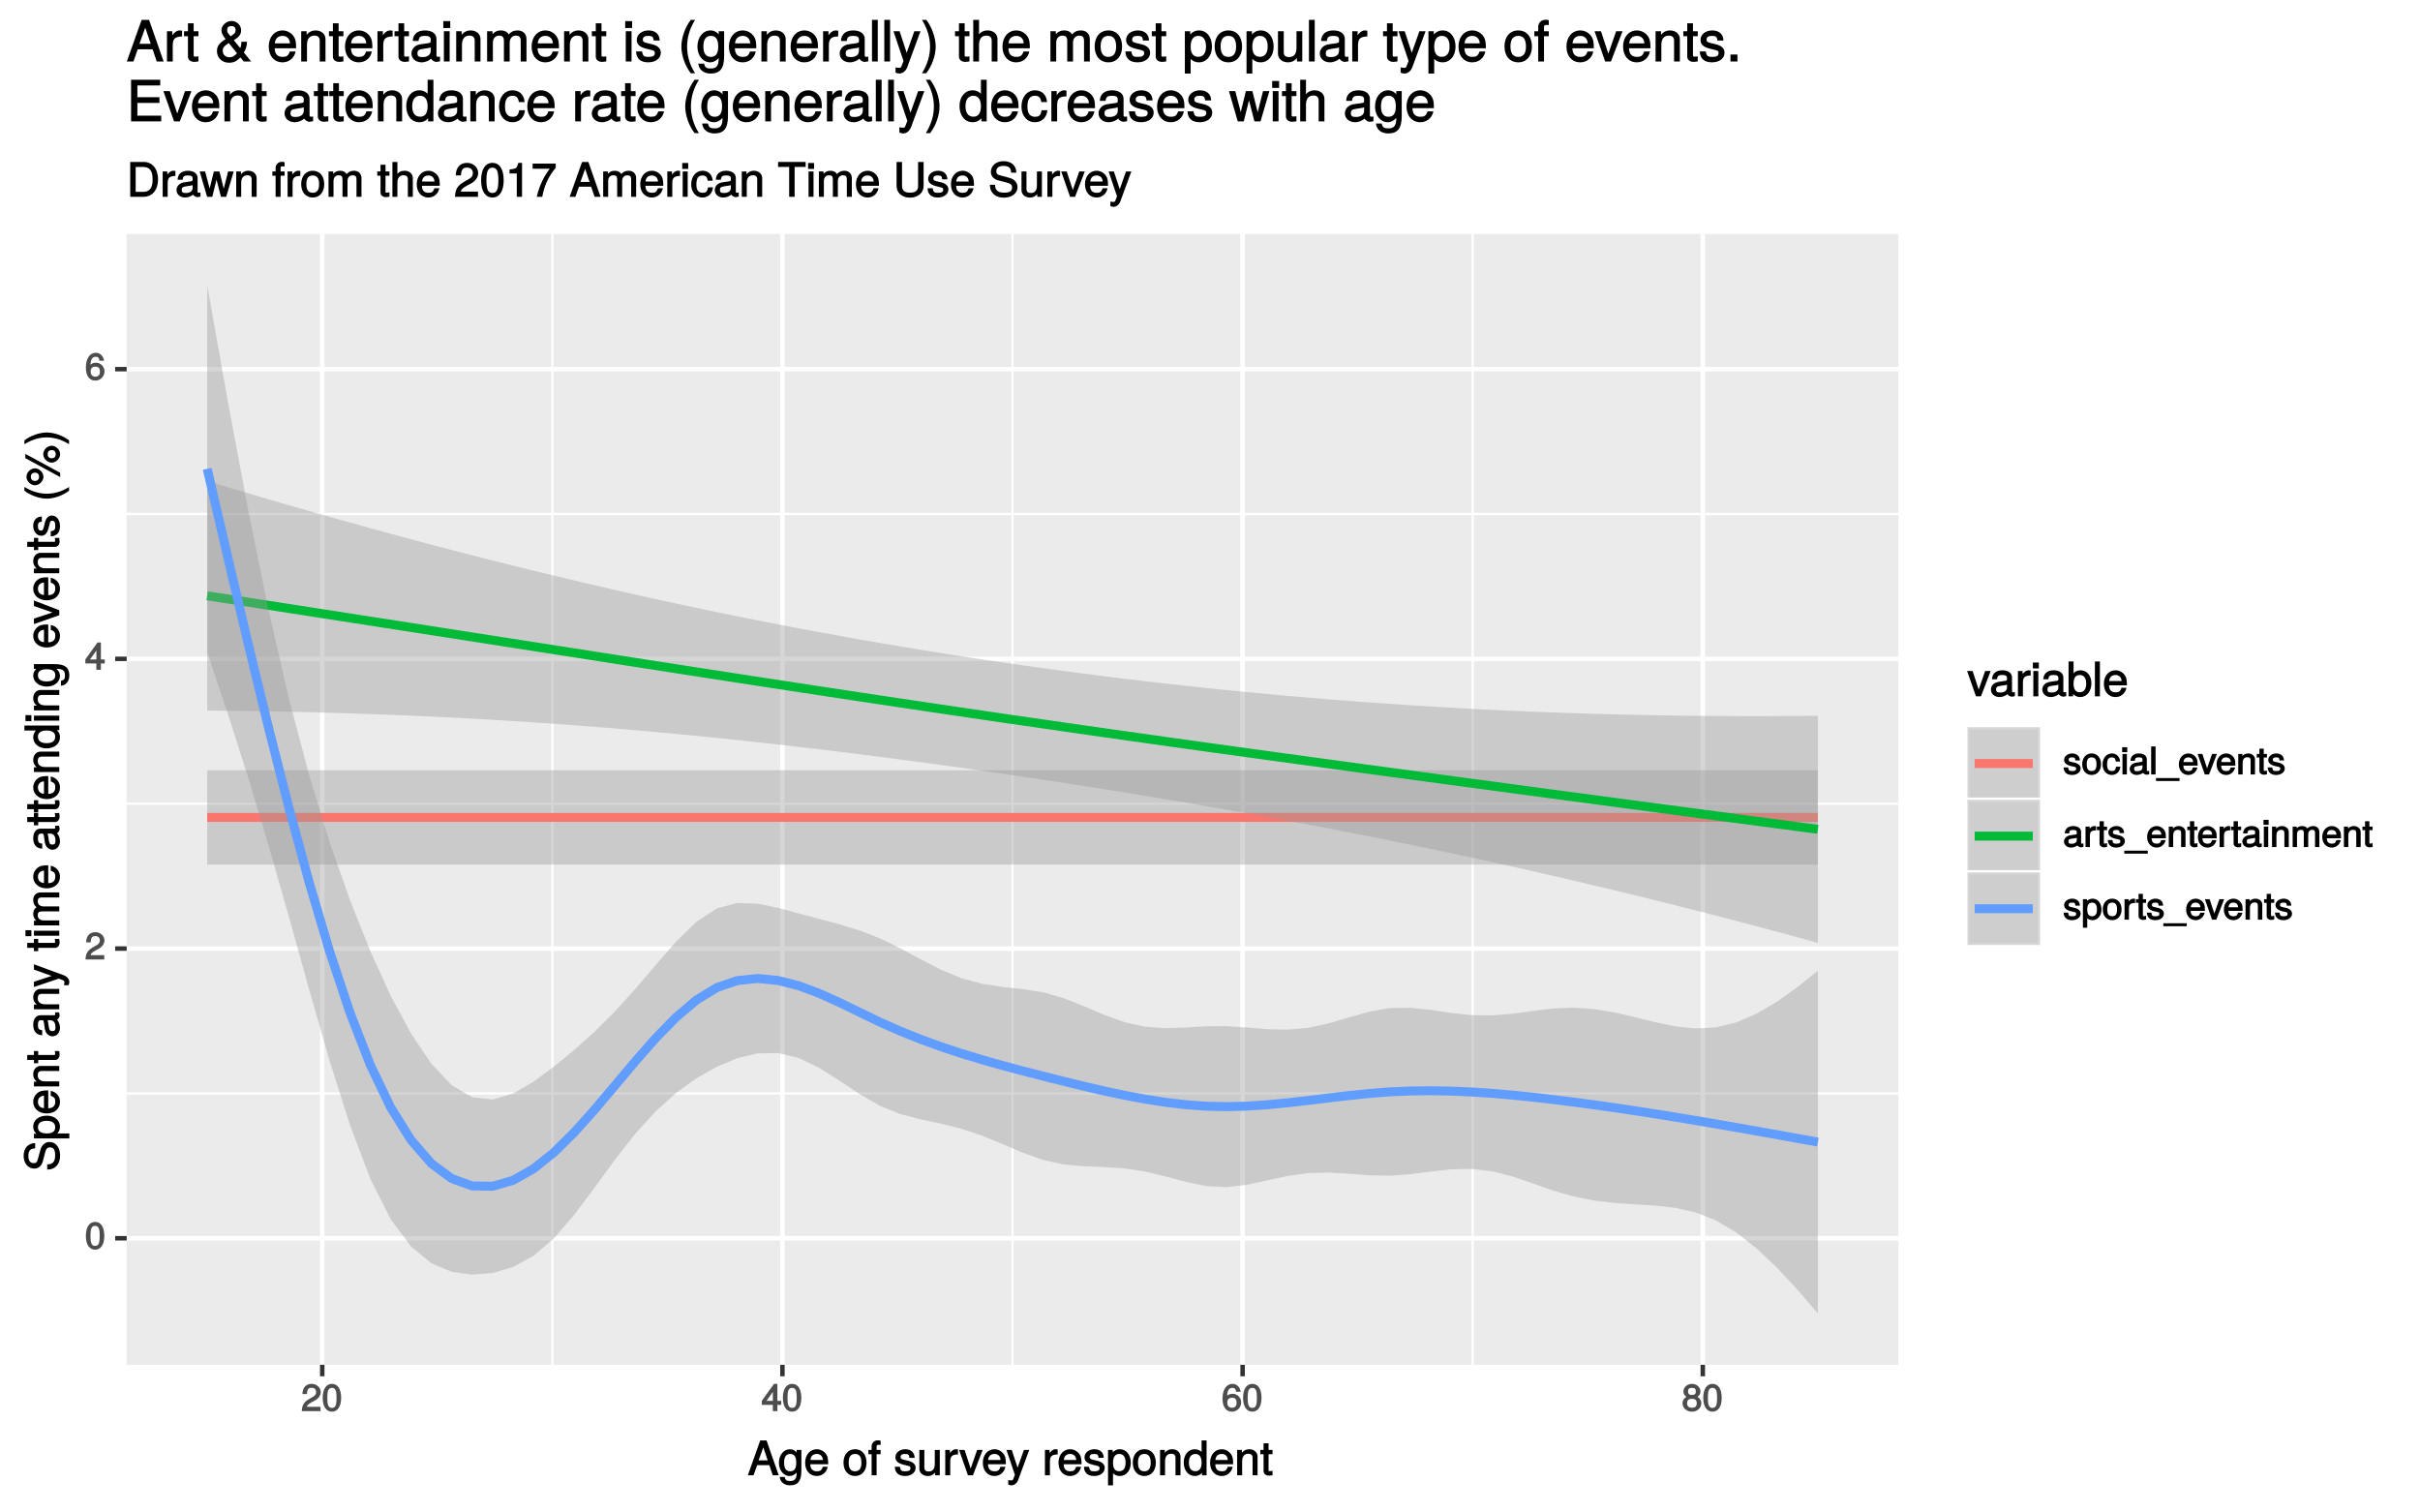 <?xml version="1.0" encoding="UTF-8"?>
<svg xmlns="http://www.w3.org/2000/svg" xmlns:xlink="http://www.w3.org/1999/xlink" width="576pt" height="360pt" viewBox="0 0 576 360" version="1.1">
<defs>
<g>
<symbol overflow="visible" id="glyph0-0">
<path style="stroke:none;" d=""/>
</symbol>
<symbol overflow="visible" id="glyph0-1">
<path style="stroke:none;" d="M 4.609 -3.125 C 4.609 -5.297 3.781 -6.5 2.422 -6.5 C 1.078 -6.5 0.219 -5.281 0.219 -3.188 C 0.219 -1.078 1.078 0.125 2.422 0.125 C 3.734 0.125 4.609 -1.078 4.609 -3.125 Z M 3.516 -3.203 C 3.516 -1.438 3.266 -0.781 2.406 -0.781 C 1.578 -0.781 1.312 -1.469 1.312 -3.172 C 1.312 -4.875 1.578 -5.547 2.422 -5.547 C 3.25 -5.547 3.516 -4.875 3.516 -3.203 Z M 3.516 -3.203 "/>
</symbol>
<symbol overflow="visible" id="glyph0-2">
<path style="stroke:none;" d="M 4.641 -4.547 C 4.641 -5.594 3.672 -6.5 2.5 -6.5 C 1.219 -6.5 0.328 -5.719 0.281 -4.078 L 1.359 -4.078 C 1.422 -5.25 1.703 -5.562 2.469 -5.562 C 3.172 -5.562 3.547 -5.188 3.547 -4.516 C 3.547 -4.031 3.297 -3.703 2.75 -3.391 L 1.938 -2.922 C 0.641 -2.188 0.219 -1.5 0.125 0 L 4.594 0 L 4.594 -1.031 L 1.344 -1.031 C 1.406 -1.406 1.641 -1.641 2.406 -2.078 L 3.281 -2.562 C 4.156 -3.031 4.641 -3.781 4.641 -4.547 Z M 4.641 -4.547 "/>
</symbol>
<symbol overflow="visible" id="glyph0-3">
<path style="stroke:none;" d="M 4.719 -1.625 L 4.719 -2.453 L 3.797 -2.453 L 3.797 -6.5 L 3 -6.5 L 0.094 -2.469 L 0.094 -1.5 L 2.719 -1.5 L 2.719 0 L 3.797 0 L 3.797 -1.5 L 4.719 -1.5 Z M 2.875 -2.453 L 1.203 -2.453 L 2.984 -4.953 L 2.719 -5.047 L 2.719 -2.453 Z M 2.875 -2.453 "/>
</symbol>
<symbol overflow="visible" id="glyph0-4">
<path style="stroke:none;" d="M 4.656 -2.062 C 4.656 -3.234 3.719 -4.141 2.609 -4.141 C 1.984 -4.141 1.391 -3.875 1.062 -3.406 L 1.312 -3.312 C 1.328 -4.844 1.672 -5.547 2.562 -5.547 C 3.109 -5.547 3.328 -5.344 3.469 -4.609 L 4.547 -4.609 C 4.375 -5.766 3.562 -6.5 2.609 -6.5 C 1.156 -6.5 0.219 -5.141 0.219 -2.969 C 0.219 -1.031 1.047 0.125 2.469 0.125 C 3.656 0.125 4.656 -0.844 4.656 -2.062 Z M 3.562 -2 C 3.562 -1.219 3.188 -0.812 2.484 -0.812 C 1.766 -0.812 1.359 -1.25 1.359 -2.047 C 1.359 -2.828 1.734 -3.188 2.5 -3.188 C 3.25 -3.188 3.562 -2.844 3.562 -2 Z M 3.562 -2 "/>
</symbol>
<symbol overflow="visible" id="glyph0-5">
<path style="stroke:none;" d="M 4.656 -1.891 C 4.656 -2.594 4.156 -3.203 3.719 -3.422 C 4.188 -3.703 4.438 -4.109 4.438 -4.703 C 4.438 -5.688 3.531 -6.5 2.422 -6.5 C 1.312 -6.5 0.391 -5.688 0.391 -4.703 C 0.391 -4.125 0.641 -3.719 1.125 -3.422 C 0.672 -3.203 0.172 -2.594 0.172 -1.906 C 0.172 -0.75 1.188 0.125 2.422 0.125 C 3.656 0.125 4.656 -0.75 4.656 -1.891 Z M 3.344 -4.688 C 3.344 -4.109 3.062 -3.859 2.422 -3.859 C 1.766 -3.859 1.484 -4.109 1.484 -4.703 C 1.484 -5.297 1.766 -5.547 2.422 -5.547 C 3.078 -5.547 3.344 -5.297 3.344 -4.688 Z M 3.562 -1.875 C 3.562 -1.141 3.188 -0.812 2.406 -0.812 C 1.641 -0.812 1.266 -1.156 1.266 -1.875 C 1.266 -2.609 1.641 -2.938 2.422 -2.938 C 3.188 -2.938 3.562 -2.609 3.562 -1.875 Z M 3.562 -1.875 "/>
</symbol>
<symbol overflow="visible" id="glyph0-6">
<path style="stroke:none;" d="M 4.188 -1.422 C 4.188 -2.109 3.656 -2.594 2.734 -2.812 L 2.031 -2.969 C 1.438 -3.109 1.328 -3.172 1.328 -3.5 C 1.328 -3.922 1.562 -4.062 2.156 -4.062 C 2.75 -4.062 2.906 -3.938 2.922 -3.328 L 4 -3.328 C 4 -4.359 3.25 -5 2.188 -5 C 1.109 -5 0.25 -4.312 0.25 -3.469 C 0.25 -2.75 0.781 -2.266 1.875 -2 L 2.562 -1.844 C 3.062 -1.719 3.109 -1.703 3.109 -1.359 C 3.109 -0.938 2.844 -0.812 2.203 -0.812 C 1.547 -0.812 1.312 -0.828 1.203 -1.672 L 0.125 -1.672 C 0.172 -0.469 0.938 0.125 2.141 0.125 C 3.297 0.125 4.188 -0.531 4.188 -1.422 Z M 4.188 -1.422 "/>
</symbol>
<symbol overflow="visible" id="glyph0-7">
<path style="stroke:none;" d="M 4.641 -2.406 C 4.641 -4 3.719 -5 2.391 -5 C 1.094 -5 0.156 -3.984 0.156 -2.438 C 0.156 -0.891 1.094 0.125 2.406 0.125 C 3.688 0.125 4.641 -0.891 4.641 -2.406 Z M 3.562 -2.406 C 3.562 -1.328 3.203 -0.812 2.406 -0.812 C 1.578 -0.812 1.234 -1.312 1.234 -2.438 C 1.234 -3.547 1.578 -4.062 2.406 -4.062 C 3.234 -4.062 3.562 -3.547 3.562 -2.406 Z M 3.562 -2.406 "/>
</symbol>
<symbol overflow="visible" id="glyph0-8">
<path style="stroke:none;" d="M 4.203 -1.844 L 3.328 -1.844 C 3.172 -0.969 2.953 -0.812 2.328 -0.812 C 1.516 -0.812 1.188 -1.297 1.188 -2.391 C 1.188 -3.547 1.516 -4.062 2.312 -4.062 C 2.922 -4.062 3.156 -3.828 3.266 -3.062 L 4.297 -3.062 C 4.203 -4.312 3.359 -5 2.328 -5 C 1.078 -5 0.109 -3.922 0.109 -2.391 C 0.109 -0.906 1.062 0.125 2.312 0.125 C 3.406 0.125 4.25 -0.656 4.359 -1.844 Z M 4.203 -1.844 "/>
</symbol>
<symbol overflow="visible" id="glyph0-9">
<path style="stroke:none;" d="M 1.5 -0.125 L 1.5 -4.875 L 0.453 -4.875 L 0.453 0 L 1.5 0 Z M 1.594 -5.438 L 1.594 -6.484 L 0.375 -6.484 L 0.375 -5.297 L 1.594 -5.297 Z M 1.594 -5.438 "/>
</symbol>
<symbol overflow="visible" id="glyph0-10">
<path style="stroke:none;" d="M 4.859 -0.156 L 4.859 -0.875 C 4.625 -0.812 4.594 -0.812 4.547 -0.812 C 4.297 -0.812 4.297 -0.812 4.297 -1.047 L 4.297 -3.609 C 4.297 -4.438 3.547 -5 2.422 -5 C 1.297 -5 0.453 -4.438 0.406 -3.25 L 1.438 -3.25 C 1.516 -3.938 1.703 -4.062 2.391 -4.062 C 3.047 -4.062 3.266 -3.953 3.266 -3.516 L 3.266 -3.312 C 3.266 -3.016 3.234 -3.016 2.656 -2.938 C 1.625 -2.812 1.453 -2.766 1.172 -2.656 C 0.641 -2.438 0.219 -1.891 0.219 -1.328 C 0.219 -0.5 0.953 0.125 1.875 0.125 C 2.469 0.125 3.156 -0.156 3.359 -0.375 C 3.375 -0.328 3.844 0.062 4.203 0.062 C 4.359 0.062 4.469 0.047 4.859 -0.047 Z M 3.266 -1.719 C 3.266 -1.062 2.75 -0.781 2.047 -0.781 C 1.469 -0.781 1.281 -0.844 1.281 -1.344 C 1.281 -1.828 1.453 -1.906 2.25 -2.016 C 3.016 -2.125 3.172 -2.156 3.266 -2.203 Z M 3.266 -1.719 "/>
</symbol>
<symbol overflow="visible" id="glyph0-11">
<path style="stroke:none;" d="M 1.484 -0.125 L 1.484 -6.672 L 0.438 -6.672 L 0.438 0 L 1.484 0 Z M 1.484 -0.125 "/>
</symbol>
<symbol overflow="visible" id="glyph0-12">
<path style="stroke:none;" d="M 5.234 1.422 L 5.234 0.859 L -0.359 0.859 L -0.359 1.562 L 5.234 1.562 Z M 5.234 1.422 "/>
</symbol>
<symbol overflow="visible" id="glyph0-13">
<path style="stroke:none;" d="M 4.656 -2.219 C 4.656 -2.891 4.609 -3.312 4.484 -3.656 C 4.172 -4.422 3.328 -5 2.469 -5 C 1.172 -5 0.188 -3.922 0.188 -2.406 C 0.188 -0.891 1.156 0.125 2.453 0.125 C 3.5 0.125 4.375 -0.594 4.594 -1.656 L 3.562 -1.656 C 3.312 -0.922 3.062 -0.812 2.469 -0.812 C 1.703 -0.812 1.281 -1.172 1.266 -2.094 L 4.656 -2.094 Z M 3.828 -2.781 C 3.828 -2.781 3.609 -2.938 3.641 -2.953 L 1.297 -2.953 C 1.344 -3.641 1.719 -4.062 2.453 -4.062 C 3.172 -4.062 3.578 -3.594 3.578 -2.875 Z M 3.828 -2.781 "/>
</symbol>
<symbol overflow="visible" id="glyph0-14">
<path style="stroke:none;" d="M 4.281 -4.875 L 3.328 -4.875 L 1.984 -1 L 2.297 -1 L 1.016 -4.875 L -0.109 -4.875 L 1.594 0 L 2.609 0 L 4.484 -4.875 Z M 4.281 -4.875 "/>
</symbol>
<symbol overflow="visible" id="glyph0-15">
<path style="stroke:none;" d="M 4.438 -0.125 L 4.438 -3.609 C 4.438 -4.375 3.719 -5 2.828 -5 C 2.141 -5 1.578 -4.703 1.172 -4.062 L 1.438 -3.969 L 1.438 -4.875 L 0.453 -4.875 L 0.453 0 L 1.5 0 L 1.5 -2.672 C 1.5 -3.609 1.859 -4.094 2.609 -4.094 C 3.188 -4.094 3.391 -3.875 3.391 -3.328 L 3.391 0 L 4.438 0 Z M 4.438 -0.125 "/>
</symbol>
<symbol overflow="visible" id="glyph0-16">
<path style="stroke:none;" d="M 2.391 -0.125 L 2.391 -0.922 C 2.141 -0.859 2.016 -0.844 1.875 -0.844 C 1.562 -0.844 1.625 -0.797 1.625 -1.125 L 1.625 -4.016 L 2.391 -4.016 L 2.391 -4.875 L 1.625 -4.875 L 1.625 -6.141 L 0.594 -6.141 L 0.594 -4.875 L -0.031 -4.875 L -0.031 -4.016 L 0.594 -4.016 L 0.594 -0.797 C 0.594 -0.328 1.062 0.062 1.641 0.062 C 1.812 0.062 1.984 0.047 2.391 -0.031 Z M 2.391 -0.125 "/>
</symbol>
<symbol overflow="visible" id="glyph0-17">
<path style="stroke:none;" d="M 2.969 -4.094 L 2.969 -4.969 C 2.703 -5 2.641 -5 2.547 -5 C 2.062 -5 1.594 -4.688 1.172 -4 L 1.438 -3.906 L 1.438 -4.875 L 0.453 -4.875 L 0.453 0 L 1.5 0 L 1.5 -2.531 C 1.5 -3.562 1.688 -3.953 2.969 -3.969 Z M 2.969 -4.094 "/>
</symbol>
<symbol overflow="visible" id="glyph0-18">
<path style="stroke:none;" d="M 6.828 -0.125 L 6.828 -3.594 C 6.828 -4.422 6.234 -5 5.359 -5 C 4.75 -5 4.266 -4.781 3.969 -4.422 C 3.781 -4.766 3.312 -5 2.703 -5 C 2.094 -5 1.578 -4.734 1.172 -4.188 L 1.438 -4.094 L 1.438 -4.875 L 0.469 -4.875 L 0.469 0 L 1.5 0 L 1.5 -3.031 C 1.5 -3.688 1.844 -4.094 2.438 -4.094 C 2.984 -4.094 3.125 -3.891 3.125 -3.312 L 3.125 0 L 4.172 0 L 4.172 -3.031 C 4.172 -3.688 4.516 -4.094 5.109 -4.094 C 5.641 -4.094 5.797 -3.891 5.797 -3.312 L 5.797 0 L 6.828 0 Z M 6.828 -0.125 "/>
</symbol>
<symbol overflow="visible" id="glyph0-19">
<path style="stroke:none;" d="M 4.75 -2.391 C 4.75 -3.938 3.844 -5 2.625 -5 C 2 -5 1.375 -4.688 1.031 -4.141 L 1.297 -4.047 L 1.297 -4.875 L 0.328 -4.875 L 0.328 1.922 L 1.359 1.922 L 1.359 -0.688 L 1.094 -0.594 C 1.484 -0.109 2.031 0.125 2.625 0.125 C 3.812 0.125 4.75 -0.922 4.75 -2.391 Z M 3.672 -2.406 C 3.672 -1.359 3.297 -0.812 2.5 -0.812 C 1.719 -0.812 1.359 -1.312 1.359 -2.406 C 1.359 -3.484 1.719 -4.062 2.5 -4.062 C 3.312 -4.062 3.672 -3.516 3.672 -2.406 Z M 3.672 -2.406 "/>
</symbol>
<symbol overflow="visible" id="glyph1-0">
<path style="stroke:none;" d=""/>
</symbol>
<symbol overflow="visible" id="glyph1-1">
<path style="stroke:none;" d="M 7.312 -0.125 L 4.453 -8.297 L 2.953 -8.297 L 0 0 L 1.359 0 L 2.219 -2.406 L 5.109 -2.406 L 5.938 0 L 7.359 0 Z M 4.922 -3.547 L 2.562 -3.547 L 3.828 -7.047 L 3.547 -7.047 L 4.734 -3.547 Z M 4.922 -3.547 "/>
</symbol>
<symbol overflow="visible" id="glyph1-2">
<path style="stroke:none;" d="M 5.516 -1.078 L 5.516 -6.031 L 4.391 -6.031 L 4.391 -5.062 L 4.625 -5.156 C 4.156 -5.844 3.516 -6.203 2.766 -6.203 C 1.312 -6.203 0.172 -4.828 0.172 -2.953 C 0.172 -1.141 1.344 0.172 2.688 0.172 C 3.422 0.172 4.016 -0.172 4.625 -0.906 L 4.391 -1 L 4.391 -0.609 C 4.391 0.906 3.906 1.359 2.844 1.359 C 2.109 1.359 1.688 1.234 1.547 0.391 L 0.359 0.391 C 0.469 1.609 1.453 2.391 2.812 2.391 C 4.609 2.391 5.516 1.469 5.516 -1.078 Z M 4.297 -2.984 C 4.297 -1.609 3.844 -0.953 2.875 -0.953 C 1.875 -0.953 1.406 -1.609 1.406 -3.016 C 1.406 -4.406 1.891 -5.078 2.875 -5.078 C 3.859 -5.078 4.297 -4.375 4.297 -2.984 Z M 4.297 -2.984 "/>
</symbol>
<symbol overflow="visible" id="glyph1-3">
<path style="stroke:none;" d="M 5.781 -2.75 C 5.781 -3.594 5.703 -4.109 5.547 -4.547 C 5.172 -5.484 4.156 -6.203 3.078 -6.203 C 1.469 -6.203 0.297 -4.875 0.297 -2.984 C 0.297 -1.094 1.438 0.172 3.062 0.172 C 4.375 0.172 5.422 -0.719 5.672 -2.031 L 4.5 -2.031 C 4.203 -1.125 3.828 -0.953 3.094 -0.953 C 2.141 -0.953 1.547 -1.438 1.531 -2.625 L 5.781 -2.625 Z M 4.75 -3.469 C 4.75 -3.469 4.562 -3.625 4.578 -3.641 L 1.562 -3.641 C 1.625 -4.516 2.141 -5.078 3.062 -5.078 C 3.969 -5.078 4.516 -4.469 4.516 -3.562 Z M 4.75 -3.469 "/>
</symbol>
<symbol overflow="visible" id="glyph1-4">
<path style="stroke:none;" d=""/>
</symbol>
<symbol overflow="visible" id="glyph1-5">
<path style="stroke:none;" d="M 5.734 -2.969 C 5.734 -4.969 4.656 -6.203 2.984 -6.203 C 1.375 -6.203 0.25 -4.953 0.25 -3.016 C 0.25 -1.078 1.359 0.172 3 0.172 C 4.625 0.172 5.734 -1.078 5.734 -2.969 Z M 4.516 -2.984 C 4.516 -1.625 4.016 -0.953 3 -0.953 C 1.984 -0.953 1.484 -1.609 1.484 -3.016 C 1.484 -4.406 1.984 -5.078 3 -5.078 C 4.031 -5.078 4.516 -4.406 4.516 -2.984 Z M 4.516 -2.984 "/>
</symbol>
<symbol overflow="visible" id="glyph1-6">
<path style="stroke:none;" d="M 2.969 -5.141 L 2.969 -6.031 L 2.016 -6.031 L 2.016 -6.797 C 2.016 -7.188 2.094 -7.25 2.516 -7.25 C 2.594 -7.25 2.625 -7.25 2.969 -7.234 L 2.969 -8.234 C 2.625 -8.312 2.516 -8.328 2.328 -8.328 C 1.469 -8.328 0.828 -7.703 0.828 -6.875 L 0.828 -6.031 L 0.062 -6.031 L 0.062 -5.016 L 0.828 -5.016 L 0.828 0 L 2.016 0 L 2.016 -5.016 L 2.969 -5.016 Z M 2.969 -5.141 "/>
</symbol>
<symbol overflow="visible" id="glyph1-7">
<path style="stroke:none;" d="M 5.188 -1.75 C 5.188 -2.609 4.562 -3.172 3.422 -3.453 L 2.547 -3.656 C 1.797 -3.844 1.609 -3.938 1.609 -4.344 C 1.609 -4.875 1.953 -5.078 2.688 -5.078 C 3.438 -5.078 3.688 -4.891 3.703 -4.156 L 4.953 -4.156 C 4.938 -5.422 4.062 -6.203 2.734 -6.203 C 1.391 -6.203 0.375 -5.375 0.375 -4.297 C 0.375 -3.406 0.984 -2.844 2.344 -2.516 L 3.203 -2.297 C 3.844 -2.141 3.953 -2.094 3.953 -1.672 C 3.953 -1.141 3.547 -0.953 2.75 -0.953 C 1.922 -0.953 1.594 -1.016 1.453 -2.031 L 0.234 -2.031 C 0.281 -0.562 1.172 0.172 2.672 0.172 C 4.125 0.172 5.188 -0.641 5.188 -1.75 Z M 5.188 -1.75 "/>
</symbol>
<symbol overflow="visible" id="glyph1-8">
<path style="stroke:none;" d="M 5.438 -0.125 L 5.438 -6.031 L 4.25 -6.031 L 4.25 -2.719 C 4.25 -1.547 3.766 -0.906 2.812 -0.906 C 2.094 -0.906 1.766 -1.203 1.766 -1.906 L 1.766 -6.031 L 0.578 -6.031 L 0.578 -1.547 C 0.578 -0.578 1.438 0.172 2.547 0.172 C 3.406 0.172 4.031 -0.172 4.562 -0.922 L 4.328 -1.016 L 4.328 0 L 5.438 0 Z M 5.438 -0.125 "/>
</symbol>
<symbol overflow="visible" id="glyph1-9">
<path style="stroke:none;" d="M 3.656 -5.094 L 3.656 -6.156 C 3.375 -6.188 3.297 -6.203 3.172 -6.203 C 2.578 -6.203 2.031 -5.812 1.5 -4.953 L 1.734 -4.844 L 1.734 -6.031 L 0.625 -6.031 L 0.625 0 L 1.812 0 L 1.812 -3.125 C 1.812 -4.422 2.109 -4.938 3.656 -4.969 Z M 3.656 -5.094 "/>
</symbol>
<symbol overflow="visible" id="glyph1-10">
<path style="stroke:none;" d="M 5.344 -6.031 L 4.219 -6.031 L 2.547 -1.219 L 2.812 -1.219 L 1.234 -6.031 L -0.078 -6.031 L 2.031 0 L 3.219 0 L 5.531 -6.031 Z M 5.344 -6.031 "/>
</symbol>
<symbol overflow="visible" id="glyph1-11">
<path style="stroke:none;" d="M 5.266 -6.031 L 4.172 -6.031 L 2.531 -1.406 L 2.812 -1.406 L 1.281 -6.031 L 0.031 -6.031 L 2.031 -0.109 L 1.672 0.797 C 1.516 1.203 1.469 1.219 1.078 1.219 C 0.953 1.219 0.797 1.203 0.453 1.141 L 0.453 2.203 C 0.688 2.328 0.969 2.391 1.203 2.391 C 1.859 2.391 2.516 1.906 2.828 1.078 L 5.438 -6.031 Z M 5.266 -6.031 "/>
</symbol>
<symbol overflow="visible" id="glyph1-12">
<path style="stroke:none;" d="M 5.891 -2.953 C 5.891 -4.891 4.812 -6.203 3.281 -6.203 C 2.5 -6.203 1.766 -5.812 1.344 -5.125 L 1.578 -5.031 L 1.578 -6.031 L 0.469 -6.031 L 0.469 2.391 L 1.656 2.391 L 1.656 -0.828 L 1.422 -0.719 C 1.906 -0.125 2.547 0.172 3.281 0.172 C 4.781 0.172 5.891 -1.125 5.891 -2.953 Z M 4.656 -2.984 C 4.656 -1.672 4.125 -0.969 3.125 -0.969 C 2.156 -0.969 1.656 -1.609 1.656 -2.969 C 1.656 -4.328 2.156 -5.078 3.125 -5.078 C 4.141 -5.078 4.656 -4.359 4.656 -2.984 Z M 4.656 -2.984 "/>
</symbol>
<symbol overflow="visible" id="glyph1-13">
<path style="stroke:none;" d="M 5.484 -0.125 L 5.484 -4.484 C 5.484 -5.438 4.641 -6.203 3.531 -6.203 C 2.672 -6.203 2.031 -5.828 1.516 -5.031 L 1.75 -4.922 L 1.75 -6.031 L 0.625 -6.031 L 0.625 0 L 1.812 0 L 1.812 -3.312 C 1.812 -4.484 2.328 -5.125 3.25 -5.125 C 3.984 -5.125 4.297 -4.812 4.297 -4.125 L 4.297 0 L 5.484 0 Z M 5.484 -0.125 "/>
</symbol>
<symbol overflow="visible" id="glyph1-14">
<path style="stroke:none;" d="M 5.578 -0.125 L 5.578 -8.297 L 4.391 -8.297 L 4.391 -5.172 L 4.625 -5.266 C 4.234 -5.859 3.531 -6.203 2.766 -6.203 C 1.266 -6.203 0.141 -4.906 0.141 -3.062 C 0.141 -1.125 1.25 0.172 2.797 0.172 C 3.594 0.172 4.219 -0.172 4.719 -0.875 L 4.484 -0.984 L 4.484 0 L 5.578 0 Z M 4.391 -2.984 C 4.391 -1.656 3.891 -0.969 2.922 -0.969 C 1.906 -0.969 1.375 -1.672 1.375 -3.016 C 1.375 -4.359 1.906 -5.078 2.922 -5.078 C 3.906 -5.078 4.391 -4.328 4.391 -2.984 Z M 4.391 -2.984 "/>
</symbol>
<symbol overflow="visible" id="glyph1-15">
<path style="stroke:none;" d="M 2.922 -0.125 L 2.922 -1.078 C 2.672 -1.016 2.531 -1 2.359 -1 C 1.953 -1 1.984 -0.969 1.984 -1.375 L 1.984 -5.016 L 2.922 -5.016 L 2.922 -6.031 L 1.984 -6.031 L 1.984 -7.625 L 0.797 -7.625 L 0.797 -6.031 L 0.016 -6.031 L 0.016 -5.016 L 0.797 -5.016 L 0.797 -0.969 C 0.797 -0.391 1.328 0.078 2.047 0.078 C 2.266 0.078 2.484 0.062 2.922 -0.016 Z M 2.922 -0.125 "/>
</symbol>
<symbol overflow="visible" id="glyph1-16">
<path style="stroke:none;" d="M 6.016 -0.156 L 6.016 -1.016 C 5.781 -0.969 5.734 -0.969 5.688 -0.969 C 5.375 -0.969 5.328 -0.984 5.328 -1.281 L 5.328 -4.484 C 5.328 -5.516 4.438 -6.203 3.031 -6.203 C 1.625 -6.203 0.625 -5.516 0.562 -4.062 L 1.766 -4.062 C 1.844 -4.891 2.141 -5.078 2.984 -5.078 C 3.812 -5.078 4.141 -4.906 4.141 -4.359 L 4.141 -4.109 C 4.141 -3.734 4.047 -3.703 3.328 -3.625 C 2.031 -3.453 1.828 -3.406 1.469 -3.266 C 0.797 -2.984 0.312 -2.328 0.312 -1.625 C 0.312 -0.578 1.188 0.172 2.359 0.172 C 3.094 0.172 3.891 -0.172 4.234 -0.531 C 4.266 -0.375 4.812 0.078 5.266 0.078 C 5.438 0.078 5.594 0.062 6.016 -0.062 Z M 4.141 -2.125 C 4.141 -1.297 3.438 -0.906 2.547 -0.906 C 1.844 -0.906 1.547 -1.016 1.547 -1.656 C 1.547 -2.25 1.828 -2.391 2.812 -2.531 C 3.766 -2.656 3.969 -2.703 4.141 -2.781 Z M 4.141 -2.125 "/>
</symbol>
<symbol overflow="visible" id="glyph1-17">
<path style="stroke:none;" d="M 1.812 -0.125 L 1.812 -6.031 L 0.625 -6.031 L 0.625 0 L 1.812 0 Z M 1.938 -6.766 L 1.938 -8.047 L 0.516 -8.047 L 0.516 -6.641 L 1.938 -6.641 Z M 1.938 -6.766 "/>
</symbol>
<symbol overflow="visible" id="glyph1-18">
<path style="stroke:none;" d="M 5.891 -3.078 C 5.891 -4.953 4.812 -6.203 3.281 -6.203 C 2.5 -6.203 1.844 -5.859 1.406 -5.219 L 1.641 -5.109 L 1.641 -8.297 L 0.453 -8.297 L 0.453 0 L 1.547 0 L 1.547 -0.953 L 1.312 -0.859 C 1.766 -0.188 2.438 0.172 3.25 0.172 C 4.766 0.172 5.891 -1.203 5.891 -3.078 Z M 4.656 -3.031 C 4.656 -1.719 4.109 -0.969 3.109 -0.969 C 2.141 -0.969 1.641 -1.703 1.641 -3.016 C 1.641 -4.359 2.141 -5.109 3.109 -5.078 C 4.141 -5.078 4.656 -4.312 4.656 -3.031 Z M 4.656 -3.031 "/>
</symbol>
<symbol overflow="visible" id="glyph1-19">
<path style="stroke:none;" d="M 1.797 -0.125 L 1.797 -8.297 L 0.609 -8.297 L 0.609 0 L 1.797 0 Z M 1.797 -0.125 "/>
</symbol>
<symbol overflow="visible" id="glyph1-20">
<path style="stroke:none;" d="M 7.469 -4.141 C 7.469 -6.641 6.109 -8.297 4.062 -8.297 L 0.844 -8.297 L 0.844 0 L 4.062 0 C 6.094 0 7.469 -1.656 7.469 -4.141 Z M 6.172 -4.141 C 6.172 -2.109 5.484 -1.172 3.891 -1.172 L 2.141 -1.172 L 2.141 -7.109 L 3.891 -7.109 C 5.484 -7.109 6.172 -6.188 6.172 -4.141 Z M 6.172 -4.141 "/>
</symbol>
<symbol overflow="visible" id="glyph1-21">
<path style="stroke:none;" d="M 7.781 -6.031 L 6.641 -6.031 L 5.469 -1.406 L 5.734 -1.406 L 4.578 -6.031 L 3.25 -6.031 L 2.109 -1.406 L 2.391 -1.406 L 1.172 -6.031 L -0.125 -6.031 L 1.641 0 L 2.875 0 L 4.016 -4.656 L 3.734 -4.656 L 4.938 0 L 6.188 0 L 7.969 -6.031 Z M 7.781 -6.031 "/>
</symbol>
<symbol overflow="visible" id="glyph1-22">
<path style="stroke:none;" d="M 8.484 -0.125 L 8.484 -4.453 C 8.484 -5.484 7.781 -6.203 6.703 -6.203 C 5.938 -6.203 5.375 -5.922 4.953 -5.406 C 4.688 -5.891 4.141 -6.203 3.391 -6.203 C 2.625 -6.203 2.016 -5.875 1.516 -5.188 L 1.75 -5.078 L 1.75 -6.031 L 0.641 -6.031 L 0.641 0 L 1.828 0 L 1.828 -3.75 C 1.828 -4.594 2.297 -5.125 3.047 -5.125 C 3.734 -5.125 3.969 -4.844 3.969 -4.109 L 3.969 0 L 5.156 0 L 5.156 -3.75 C 5.156 -4.594 5.641 -5.125 6.391 -5.125 C 7.062 -5.125 7.297 -4.828 7.297 -4.109 L 7.297 0 L 8.484 0 Z M 8.484 -0.125 "/>
</symbol>
<symbol overflow="visible" id="glyph1-23">
<path style="stroke:none;" d="M 5.484 -0.125 L 5.484 -4.484 C 5.484 -5.453 4.656 -6.203 3.531 -6.203 C 2.719 -6.203 2.125 -5.906 1.578 -5.203 L 1.812 -5.109 L 1.812 -8.297 L 0.625 -8.297 L 0.625 0 L 1.812 0 L 1.812 -3.312 C 1.812 -4.484 2.297 -5.125 3.25 -5.125 C 3.891 -5.125 4.297 -4.891 4.297 -4.125 L 4.297 0 L 5.484 0 Z M 5.484 -0.125 "/>
</symbol>
<symbol overflow="visible" id="glyph1-24">
<path style="stroke:none;" d="M 5.75 -5.641 C 5.75 -6.969 4.594 -8.078 3.125 -8.078 C 1.531 -8.078 0.469 -7.109 0.406 -5.094 L 1.641 -5.094 C 1.734 -6.531 2.141 -6.953 3.094 -6.953 C 3.969 -6.953 4.484 -6.453 4.484 -5.625 C 4.484 -5 4.172 -4.578 3.469 -4.188 L 2.469 -3.609 C 0.844 -2.688 0.312 -1.844 0.219 0 L 5.703 0 L 5.703 -1.234 L 1.609 -1.234 C 1.688 -1.734 2 -2.031 2.953 -2.594 L 4.062 -3.188 C 5.141 -3.766 5.75 -4.688 5.75 -5.641 Z M 5.75 -5.641 "/>
</symbol>
<symbol overflow="visible" id="glyph1-25">
<path style="stroke:none;" d="M 5.703 -3.891 C 5.703 -6.594 4.719 -8.078 3.031 -8.078 C 1.344 -8.078 0.328 -6.562 0.328 -3.953 C 0.328 -1.312 1.359 0.172 3.031 0.172 C 4.672 0.172 5.703 -1.312 5.703 -3.891 Z M 4.438 -3.969 C 4.438 -1.766 4.078 -0.906 3 -0.906 C 1.984 -0.906 1.594 -1.797 1.594 -3.938 C 1.594 -6.078 1.984 -6.938 3.031 -6.938 C 4.062 -6.938 4.438 -6.062 4.438 -3.969 Z M 4.438 -3.969 "/>
</symbol>
<symbol overflow="visible" id="glyph1-26">
<path style="stroke:none;" d="M 3.953 -0.125 L 3.953 -8.078 L 3.078 -8.078 C 2.688 -6.734 2.625 -6.703 0.984 -6.5 L 0.984 -5.562 L 2.703 -5.562 L 2.703 0 L 3.953 0 Z M 3.953 -0.125 "/>
</symbol>
<symbol overflow="visible" id="glyph1-27">
<path style="stroke:none;" d="M 5.859 -6.953 L 5.859 -7.906 L 0.359 -7.906 L 0.359 -6.672 L 4.438 -6.672 C 3.062 -4.953 1.922 -2.578 1.344 0 L 2.656 0 C 3.109 -2.656 4.172 -4.906 5.859 -6.906 Z M 5.859 -6.953 "/>
</symbol>
<symbol overflow="visible" id="glyph1-28">
<path style="stroke:none;" d="M 5.25 -2.25 L 4.203 -2.25 C 4.031 -1.188 3.703 -0.953 2.922 -0.953 C 1.906 -0.953 1.438 -1.594 1.438 -2.953 C 1.438 -4.406 1.891 -5.078 2.891 -5.078 C 3.656 -5.078 4 -4.766 4.141 -3.828 L 5.328 -3.828 C 5.203 -5.375 4.188 -6.203 2.906 -6.203 C 1.359 -6.203 0.203 -4.875 0.203 -2.953 C 0.203 -1.094 1.328 0.172 2.891 0.172 C 4.266 0.172 5.266 -0.797 5.391 -2.25 Z M 5.25 -2.25 "/>
</symbol>
<symbol overflow="visible" id="glyph1-29">
<path style="stroke:none;" d="M 6.656 -7.25 L 6.656 -8.297 L 0.094 -8.297 L 0.094 -7.109 L 2.734 -7.109 L 2.734 0 L 4.031 0 L 4.031 -7.109 L 6.656 -7.109 Z M 6.656 -7.25 "/>
</symbol>
<symbol overflow="visible" id="glyph1-30">
<path style="stroke:none;" d="M 7.234 -2.578 L 7.234 -8.297 L 5.922 -8.297 L 5.922 -2.578 C 5.922 -1.5 5.297 -0.984 4 -0.984 C 2.812 -0.984 2.094 -1.406 2.094 -2.578 L 2.094 -8.297 L 0.797 -8.297 L 0.797 -2.578 C 0.797 -0.953 2.094 0.203 4 0.203 C 5.891 0.203 7.234 -0.969 7.234 -2.578 Z M 7.234 -2.578 "/>
</symbol>
<symbol overflow="visible" id="glyph1-31">
<path style="stroke:none;" d="M 6.969 -2.328 C 6.969 -3.328 6.219 -4.188 5.125 -4.484 L 3.109 -5.031 C 2.141 -5.281 1.922 -5.453 1.922 -6.078 C 1.922 -6.891 2.516 -7.359 3.594 -7.359 C 4.859 -7.359 5.438 -6.906 5.438 -5.734 L 6.688 -5.734 C 6.688 -7.438 5.469 -8.484 3.625 -8.484 C 1.859 -8.484 0.625 -7.375 0.625 -5.922 C 0.625 -4.953 1.281 -4.203 2.344 -3.922 L 4.328 -3.406 C 5.344 -3.141 5.672 -2.859 5.672 -2.234 C 5.672 -1.359 5.141 -0.984 3.766 -0.984 C 2.25 -0.984 1.625 -1.594 1.625 -2.875 L 0.391 -2.875 C 0.391 -0.844 1.797 0.203 3.703 0.203 C 5.734 0.203 6.969 -0.906 6.969 -2.328 Z M 6.969 -2.328 "/>
</symbol>
<symbol overflow="visible" id="glyph2-0">
<path style="stroke:none;" d=""/>
</symbol>
<symbol overflow="visible" id="glyph2-1">
<path style="stroke:none;" d="M -2.328 -6.969 C -3.328 -6.969 -4.188 -6.219 -4.484 -5.125 L -5.031 -3.109 C -5.281 -2.141 -5.453 -1.922 -6.078 -1.922 C -6.891 -1.922 -7.359 -2.516 -7.359 -3.594 C -7.359 -4.859 -6.906 -5.438 -5.734 -5.438 L -5.734 -6.688 C -7.438 -6.688 -8.484 -5.469 -8.484 -3.625 C -8.484 -1.859 -7.375 -0.625 -5.922 -0.625 C -4.953 -0.625 -4.203 -1.281 -3.922 -2.344 L -3.406 -4.328 C -3.141 -5.344 -2.859 -5.672 -2.234 -5.672 C -1.359 -5.672 -0.984 -5.141 -0.984 -3.766 C -0.984 -2.25 -1.594 -1.625 -2.875 -1.625 L -2.875 -0.391 C -0.844 -0.391 0.203 -1.797 0.203 -3.703 C 0.203 -5.734 -0.906 -6.969 -2.328 -6.969 Z M -2.328 -6.969 "/>
</symbol>
<symbol overflow="visible" id="glyph2-2">
<path style="stroke:none;" d="M -2.953 -5.891 C -4.891 -5.891 -6.203 -4.812 -6.203 -3.281 C -6.203 -2.5 -5.812 -1.766 -5.125 -1.344 L -5.031 -1.578 L -6.031 -1.578 L -6.031 -0.469 L 2.391 -0.469 L 2.391 -1.656 L -0.828 -1.656 L -0.719 -1.422 C -0.125 -1.906 0.172 -2.547 0.172 -3.281 C 0.172 -4.781 -1.125 -5.891 -2.953 -5.891 Z M -2.984 -4.656 C -1.672 -4.656 -0.969 -4.125 -0.969 -3.125 C -0.969 -2.156 -1.609 -1.656 -2.969 -1.656 C -4.328 -1.656 -5.078 -2.156 -5.078 -3.125 C -5.078 -4.141 -4.359 -4.656 -2.984 -4.656 Z M -2.984 -4.656 "/>
</symbol>
<symbol overflow="visible" id="glyph2-3">
<path style="stroke:none;" d="M -2.75 -5.781 C -3.594 -5.781 -4.109 -5.703 -4.547 -5.547 C -5.484 -5.172 -6.203 -4.156 -6.203 -3.078 C -6.203 -1.469 -4.875 -0.297 -2.984 -0.297 C -1.094 -0.297 0.172 -1.438 0.172 -3.062 C 0.172 -4.375 -0.719 -5.422 -2.031 -5.672 L -2.031 -4.5 C -1.125 -4.203 -0.953 -3.828 -0.953 -3.094 C -0.953 -2.141 -1.438 -1.547 -2.625 -1.531 L -2.625 -5.781 Z M -3.469 -4.75 C -3.469 -4.75 -3.625 -4.562 -3.641 -4.578 L -3.641 -1.562 C -4.516 -1.625 -5.078 -2.141 -5.078 -3.062 C -5.078 -3.969 -4.469 -4.516 -3.562 -4.516 Z M -3.469 -4.75 "/>
</symbol>
<symbol overflow="visible" id="glyph2-4">
<path style="stroke:none;" d="M -0.125 -5.484 L -4.484 -5.484 C -5.438 -5.484 -6.203 -4.641 -6.203 -3.531 C -6.203 -2.672 -5.828 -2.031 -5.031 -1.516 L -4.922 -1.75 L -6.031 -1.75 L -6.031 -0.625 L 0 -0.625 L 0 -1.812 L -3.312 -1.812 C -4.484 -1.812 -5.125 -2.328 -5.125 -3.25 C -5.125 -3.984 -4.812 -4.297 -4.125 -4.297 L 0 -4.297 L 0 -5.484 Z M -0.125 -5.484 "/>
</symbol>
<symbol overflow="visible" id="glyph2-5">
<path style="stroke:none;" d="M -0.125 -2.922 L -1.078 -2.922 C -1.016 -2.672 -1 -2.531 -1 -2.359 C -1 -1.953 -0.969 -1.984 -1.375 -1.984 L -5.016 -1.984 L -5.016 -2.922 L -6.031 -2.922 L -6.031 -1.984 L -7.625 -1.984 L -7.625 -0.797 L -6.031 -0.797 L -6.031 -0.016 L -5.016 -0.016 L -5.016 -0.797 L -0.969 -0.797 C -0.391 -0.797 0.078 -1.328 0.078 -2.047 C 0.078 -2.266 0.062 -2.484 -0.016 -2.922 Z M -0.125 -2.922 "/>
</symbol>
<symbol overflow="visible" id="glyph2-6">
<path style="stroke:none;" d=""/>
</symbol>
<symbol overflow="visible" id="glyph2-7">
<path style="stroke:none;" d="M -0.156 -6.016 L -1.016 -6.016 C -0.969 -5.781 -0.969 -5.734 -0.969 -5.688 C -0.969 -5.375 -0.984 -5.328 -1.281 -5.328 L -4.484 -5.328 C -5.516 -5.328 -6.203 -4.438 -6.203 -3.031 C -6.203 -1.625 -5.516 -0.625 -4.062 -0.562 L -4.062 -1.766 C -4.891 -1.844 -5.078 -2.141 -5.078 -2.984 C -5.078 -3.812 -4.906 -4.141 -4.359 -4.141 L -4.109 -4.141 C -3.734 -4.141 -3.703 -4.047 -3.625 -3.328 C -3.453 -2.031 -3.406 -1.828 -3.266 -1.469 C -2.984 -0.797 -2.328 -0.312 -1.625 -0.312 C -0.578 -0.312 0.172 -1.188 0.172 -2.359 C 0.172 -3.094 -0.172 -3.891 -0.531 -4.234 C -0.375 -4.266 0.078 -4.812 0.078 -5.266 C 0.078 -5.438 0.062 -5.594 -0.062 -6.016 Z M -2.125 -4.141 C -1.297 -4.141 -0.906 -3.438 -0.906 -2.547 C -0.906 -1.844 -1.016 -1.547 -1.656 -1.547 C -2.25 -1.547 -2.391 -1.828 -2.531 -2.812 C -2.656 -3.766 -2.703 -3.969 -2.781 -4.141 Z M -2.125 -4.141 "/>
</symbol>
<symbol overflow="visible" id="glyph2-8">
<path style="stroke:none;" d="M -6.031 -5.266 L -6.031 -4.172 L -1.406 -2.531 L -1.406 -2.812 L -6.031 -1.281 L -6.031 -0.031 L -0.109 -2.031 L 0.797 -1.672 C 1.203 -1.516 1.219 -1.469 1.219 -1.078 C 1.219 -0.953 1.203 -0.797 1.141 -0.453 L 2.203 -0.453 C 2.328 -0.688 2.391 -0.969 2.391 -1.203 C 2.391 -1.859 1.906 -2.516 1.078 -2.828 L -6.031 -5.438 Z M -6.031 -5.266 "/>
</symbol>
<symbol overflow="visible" id="glyph2-9">
<path style="stroke:none;" d="M -0.125 -1.812 L -6.031 -1.812 L -6.031 -0.625 L 0 -0.625 L 0 -1.812 Z M -6.766 -1.938 L -8.047 -1.938 L -8.047 -0.516 L -6.641 -0.516 L -6.641 -1.938 Z M -6.766 -1.938 "/>
</symbol>
<symbol overflow="visible" id="glyph2-10">
<path style="stroke:none;" d="M -0.125 -8.484 L -4.453 -8.484 C -5.484 -8.484 -6.203 -7.781 -6.203 -6.703 C -6.203 -5.938 -5.922 -5.375 -5.406 -4.953 C -5.891 -4.688 -6.203 -4.141 -6.203 -3.391 C -6.203 -2.625 -5.875 -2.016 -5.188 -1.516 L -5.078 -1.75 L -6.031 -1.75 L -6.031 -0.641 L 0 -0.641 L 0 -1.828 L -3.75 -1.828 C -4.594 -1.828 -5.125 -2.297 -5.125 -3.047 C -5.125 -3.734 -4.844 -3.969 -4.109 -3.969 L 0 -3.969 L 0 -5.156 L -3.75 -5.156 C -4.594 -5.156 -5.125 -5.641 -5.125 -6.391 C -5.125 -7.062 -4.828 -7.297 -4.109 -7.297 L 0 -7.297 L 0 -8.484 Z M -0.125 -8.484 "/>
</symbol>
<symbol overflow="visible" id="glyph2-11">
<path style="stroke:none;" d="M -0.125 -5.578 L -8.297 -5.578 L -8.297 -4.391 L -5.172 -4.391 L -5.266 -4.625 C -5.859 -4.234 -6.203 -3.531 -6.203 -2.766 C -6.203 -1.266 -4.906 -0.141 -3.062 -0.141 C -1.125 -0.141 0.172 -1.25 0.172 -2.797 C 0.172 -3.594 -0.172 -4.219 -0.875 -4.719 L -0.984 -4.484 L 0 -4.484 L 0 -5.578 Z M -2.984 -4.391 C -1.656 -4.391 -0.969 -3.891 -0.969 -2.922 C -0.969 -1.906 -1.672 -1.375 -3.016 -1.375 C -4.359 -1.375 -5.078 -1.906 -5.078 -2.922 C -5.078 -3.906 -4.328 -4.391 -2.984 -4.391 Z M -2.984 -4.391 "/>
</symbol>
<symbol overflow="visible" id="glyph2-12">
<path style="stroke:none;" d="M -1.078 -5.516 L -6.031 -5.516 L -6.031 -4.391 L -5.062 -4.391 L -5.156 -4.625 C -5.844 -4.156 -6.203 -3.516 -6.203 -2.766 C -6.203 -1.312 -4.828 -0.172 -2.953 -0.172 C -1.141 -0.172 0.172 -1.344 0.172 -2.688 C 0.172 -3.422 -0.172 -4.016 -0.906 -4.625 L -1 -4.391 L -0.609 -4.391 C 0.906 -4.391 1.359 -3.906 1.359 -2.844 C 1.359 -2.109 1.234 -1.688 0.391 -1.547 L 0.391 -0.359 C 1.609 -0.469 2.391 -1.453 2.391 -2.812 C 2.391 -4.609 1.469 -5.516 -1.078 -5.516 Z M -2.984 -4.297 C -1.609 -4.297 -0.953 -3.844 -0.953 -2.875 C -0.953 -1.875 -1.609 -1.406 -3.016 -1.406 C -4.406 -1.406 -5.078 -1.891 -5.078 -2.875 C -5.078 -3.859 -4.375 -4.297 -2.984 -4.297 Z M -2.984 -4.297 "/>
</symbol>
<symbol overflow="visible" id="glyph2-13">
<path style="stroke:none;" d="M -6.031 -5.344 L -6.031 -4.219 L -1.219 -2.547 L -1.219 -2.812 L -6.031 -1.234 L -6.031 0.078 L 0 -2.031 L 0 -3.219 L -6.031 -5.531 Z M -6.031 -5.344 "/>
</symbol>
<symbol overflow="visible" id="glyph2-14">
<path style="stroke:none;" d="M -1.75 -5.188 C -2.609 -5.188 -3.172 -4.562 -3.453 -3.422 L -3.656 -2.547 C -3.844 -1.797 -3.938 -1.609 -4.344 -1.609 C -4.875 -1.609 -5.078 -1.953 -5.078 -2.688 C -5.078 -3.438 -4.891 -3.688 -4.156 -3.703 L -4.156 -4.953 C -5.422 -4.938 -6.203 -4.062 -6.203 -2.734 C -6.203 -1.391 -5.375 -0.375 -4.297 -0.375 C -3.406 -0.375 -2.844 -0.984 -2.516 -2.344 L -2.297 -3.203 C -2.141 -3.844 -2.094 -3.953 -1.672 -3.953 C -1.141 -3.953 -0.953 -3.547 -0.953 -2.75 C -0.953 -1.922 -1.016 -1.594 -2.031 -1.453 L -2.031 -0.234 C -0.562 -0.281 0.172 -1.172 0.172 -2.672 C 0.172 -4.125 -0.641 -5.188 -1.75 -5.188 Z M -1.75 -5.188 "/>
</symbol>
<symbol overflow="visible" id="glyph2-15">
<path style="stroke:none;" d="M 2.094 -3.281 C 0.531 -2.328 -1.219 -1.828 -2.984 -1.828 C -4.734 -1.828 -6.484 -2.328 -8.297 -3.438 L -8.297 -2.531 C -6.812 -1.391 -4.703 -0.656 -2.984 -0.656 C -1.25 -0.656 0.859 -1.391 2.328 -2.531 L 2.328 -3.438 Z M 2.094 -3.281 "/>
</symbol>
<symbol overflow="visible" id="glyph2-16">
<path style="stroke:none;" d="M -5.766 -4.203 C -6.828 -4.203 -7.812 -3.25 -7.812 -2.188 C -7.812 -1.172 -6.812 -0.172 -5.781 -0.172 C -4.75 -0.172 -3.766 -1.172 -3.766 -2.203 C -3.766 -3.219 -4.75 -4.203 -5.766 -4.203 Z M -5.781 -3.172 C -5.172 -3.172 -4.812 -2.812 -4.812 -2.203 C -4.812 -1.578 -5.188 -1.203 -5.781 -1.203 C -6.406 -1.203 -6.766 -1.578 -6.766 -2.188 C -6.766 -2.812 -6.406 -3.172 -5.781 -3.172 Z M -8.078 -7.422 L -8.078 -6.625 L 0.219 -2.125 L 0.219 -3.141 L -8.078 -7.641 Z M -1.781 -9.578 C -2.844 -9.578 -3.812 -8.625 -3.812 -7.562 C -3.812 -6.547 -2.828 -5.562 -1.797 -5.562 C -0.766 -5.562 0.203 -6.547 0.203 -7.578 C 0.203 -8.594 -0.766 -9.578 -1.781 -9.578 Z M -1.781 -8.547 C -1.188 -8.547 -0.844 -8.188 -0.844 -7.578 C -0.844 -6.969 -1.188 -6.594 -1.797 -6.594 C -2.406 -6.594 -2.766 -6.969 -2.766 -7.562 C -2.766 -8.188 -2.406 -8.547 -1.781 -8.547 Z M -1.781 -8.547 "/>
</symbol>
<symbol overflow="visible" id="glyph2-17">
<path style="stroke:none;" d="M -2.969 -2.953 C -4.703 -2.953 -6.812 -2.219 -8.297 -1.078 L -8.297 -0.172 C -6.484 -1.281 -4.734 -1.781 -2.969 -1.781 C -1.219 -1.781 0.531 -1.281 2.328 -0.172 L 2.328 -1.078 C 0.859 -2.219 -1.25 -2.953 -2.969 -2.953 Z M -2.969 -2.953 "/>
</symbol>
<symbol overflow="visible" id="glyph3-0">
<path style="stroke:none;" d=""/>
</symbol>
<symbol overflow="visible" id="glyph3-1">
<path style="stroke:none;" d="M 8.75 -0.125 L 5.328 -9.906 L 3.562 -9.906 L 0.031 0 L 1.609 0 L 2.625 -2.891 L 6.172 -2.891 L 7.156 0 L 8.812 0 Z M 5.922 -4.203 L 3.031 -4.203 L 4.562 -8.438 L 4.297 -8.438 L 5.719 -4.203 Z M 5.922 -4.203 "/>
</symbol>
<symbol overflow="visible" id="glyph3-2">
<path style="stroke:none;" d="M 4.375 -6.094 L 4.375 -7.328 C 4.047 -7.375 3.969 -7.391 3.812 -7.391 C 3.109 -7.391 2.453 -6.922 1.828 -5.891 L 2.062 -5.797 L 2.062 -7.203 L 0.781 -7.203 L 0.781 0 L 2.156 0 L 2.156 -3.719 C 2.156 -5.281 2.531 -5.922 4.375 -5.953 Z M 4.375 -6.094 "/>
</symbol>
<symbol overflow="visible" id="glyph3-3">
<path style="stroke:none;" d="M 3.484 -0.125 L 3.484 -1.234 C 3.203 -1.156 3.031 -1.156 2.828 -1.156 C 2.344 -1.156 2.344 -1.141 2.344 -1.625 L 2.344 -6.016 L 3.484 -6.016 L 3.484 -7.203 L 2.344 -7.203 L 2.344 -9.094 L 0.984 -9.094 L 0.984 -7.203 L 0.047 -7.203 L 0.047 -6.016 L 0.984 -6.016 L 0.984 -1.141 C 0.984 -0.438 1.594 0.094 2.453 0.094 C 2.719 0.094 2.984 0.062 3.484 -0.016 Z M 3.484 -0.125 "/>
</symbol>
<symbol overflow="visible" id="glyph3-4">
<path style="stroke:none;" d=""/>
</symbol>
<symbol overflow="visible" id="glyph3-5">
<path style="stroke:none;" d="M 8.5 -0.219 L 6.953 -2.141 C 7.375 -2.781 7.703 -3.75 7.703 -4.688 L 6.359 -4.688 C 6.359 -4.047 6.266 -3.531 6.078 -3.203 L 4.547 -5.078 C 5.812 -5.812 6.297 -6.469 6.297 -7.422 C 6.297 -8.641 5.266 -9.641 4.016 -9.641 C 2.766 -9.641 1.609 -8.578 1.609 -7.422 C 1.609 -6.797 1.906 -6.203 2.609 -5.312 C 1.078 -4.406 0.547 -3.656 0.547 -2.453 C 0.547 -0.875 1.766 0.297 3.391 0.297 C 4.5 0.297 5.141 0.016 6.141 -0.969 L 6.906 0 L 8.688 0 Z M 4.984 -7.453 C 4.984 -6.859 4.688 -6.562 3.797 -6 C 3.047 -6.844 2.969 -6.969 2.969 -7.438 C 2.969 -8.125 3.281 -8.438 3.969 -8.438 C 4.641 -8.438 4.984 -8.094 4.984 -7.453 Z M 5.406 -2.031 C 4.672 -1.25 4.219 -1 3.531 -1 C 2.578 -1 1.922 -1.625 1.922 -2.547 C 1.922 -3.281 2.297 -3.719 3.359 -4.391 L 5.328 -1.953 Z M 5.406 -2.031 "/>
</symbol>
<symbol overflow="visible" id="glyph3-6">
<path style="stroke:none;" d="M 6.906 -3.281 C 6.906 -4.281 6.828 -4.906 6.625 -5.422 C 6.172 -6.562 4.984 -7.391 3.703 -7.391 C 1.766 -7.391 0.391 -5.828 0.391 -3.547 C 0.391 -1.281 1.734 0.203 3.672 0.203 C 5.25 0.203 6.484 -0.828 6.781 -2.375 L 5.406 -2.375 C 5.062 -1.328 4.594 -1.094 3.703 -1.094 C 2.562 -1.094 1.828 -1.688 1.812 -3.141 L 6.906 -3.141 Z M 5.688 -4.156 C 5.688 -4.156 5.5 -4.297 5.5 -4.312 L 1.844 -4.312 C 1.922 -5.406 2.578 -6.094 3.688 -6.094 C 4.766 -6.094 5.453 -5.328 5.453 -4.25 Z M 5.688 -4.156 "/>
</symbol>
<symbol overflow="visible" id="glyph3-7">
<path style="stroke:none;" d="M 6.562 -0.125 L 6.562 -5.359 C 6.562 -6.516 5.578 -7.391 4.234 -7.391 C 3.203 -7.391 2.438 -6.938 1.828 -5.984 L 2.078 -5.891 L 2.078 -7.203 L 0.781 -7.203 L 0.781 0 L 2.156 0 L 2.156 -3.953 C 2.156 -5.359 2.781 -6.156 3.906 -6.156 C 4.781 -6.156 5.188 -5.75 5.188 -4.922 L 5.188 0 L 6.562 0 Z M 6.562 -0.125 "/>
</symbol>
<symbol overflow="visible" id="glyph3-8">
<path style="stroke:none;" d="M 7.203 -0.156 L 7.203 -1.156 C 6.938 -1.109 6.891 -1.109 6.828 -1.109 C 6.438 -1.109 6.359 -1.156 6.359 -1.5 L 6.359 -5.359 C 6.359 -6.594 5.328 -7.391 3.625 -7.391 C 1.953 -7.391 0.781 -6.609 0.703 -4.875 L 2.094 -4.875 C 2.188 -5.844 2.562 -6.094 3.594 -6.094 C 4.578 -6.094 4.984 -5.859 4.984 -5.203 L 4.984 -4.906 C 4.984 -4.453 4.859 -4.391 3.984 -4.297 C 2.422 -4.094 2.188 -4.047 1.766 -3.875 C 0.969 -3.531 0.406 -2.766 0.406 -1.922 C 0.406 -0.672 1.422 0.203 2.828 0.203 C 3.703 0.203 4.656 -0.219 5.094 -0.672 C 5.156 -0.422 5.766 0.094 6.312 0.094 C 6.531 0.094 6.703 0.062 7.203 -0.047 Z M 4.984 -2.516 C 4.984 -1.531 4.125 -1.047 3.062 -1.047 C 2.203 -1.047 1.828 -1.203 1.828 -1.953 C 1.828 -2.688 2.188 -2.859 3.359 -3.031 C 4.531 -3.188 4.766 -3.25 4.984 -3.359 Z M 4.984 -2.516 "/>
</symbol>
<symbol overflow="visible" id="glyph3-9">
<path style="stroke:none;" d="M 2.156 -0.125 L 2.156 -7.203 L 0.781 -7.203 L 0.781 0 L 2.156 0 Z M 2.297 -8.094 L 2.297 -9.609 L 0.641 -9.609 L 0.641 -7.969 L 2.297 -7.969 Z M 2.297 -8.094 "/>
</symbol>
<symbol overflow="visible" id="glyph3-10">
<path style="stroke:none;" d="M 10.172 -0.125 L 10.172 -5.328 C 10.172 -6.562 9.344 -7.391 8.047 -7.391 C 7.125 -7.391 6.469 -7.062 5.938 -6.438 C 5.609 -7.031 4.969 -7.391 4.062 -7.391 C 3.141 -7.391 2.422 -7 1.828 -6.172 L 2.078 -6.078 L 2.078 -7.203 L 0.797 -7.203 L 0.797 0 L 2.172 0 L 2.172 -4.469 C 2.172 -5.484 2.766 -6.156 3.656 -6.156 C 4.469 -6.156 4.797 -5.781 4.797 -4.891 L 4.797 0 L 6.172 0 L 6.172 -4.469 C 6.172 -5.484 6.766 -6.156 7.672 -6.156 C 8.469 -6.156 8.797 -5.766 8.797 -4.891 L 8.797 0 L 10.172 0 Z M 10.172 -0.125 "/>
</symbol>
<symbol overflow="visible" id="glyph3-11">
<path style="stroke:none;" d="M 6.188 -2.078 C 6.188 -3.109 5.484 -3.766 4.109 -4.094 L 3.047 -4.344 C 2.156 -4.562 1.906 -4.703 1.906 -5.188 C 1.906 -5.828 2.344 -6.094 3.234 -6.094 C 4.125 -6.094 4.453 -5.844 4.469 -4.984 L 5.922 -4.984 C 5.906 -6.484 4.875 -7.391 3.281 -7.391 C 1.656 -7.391 0.469 -6.422 0.469 -5.141 C 0.469 -4.047 1.172 -3.406 2.812 -3.016 L 3.844 -2.766 C 4.609 -2.578 4.766 -2.484 4.766 -1.984 C 4.766 -1.328 4.266 -1.094 3.297 -1.094 C 2.312 -1.094 1.891 -1.188 1.734 -2.391 L 0.297 -2.391 C 0.359 -0.641 1.406 0.203 3.203 0.203 C 4.953 0.203 6.188 -0.734 6.188 -2.078 Z M 6.188 -2.078 "/>
</symbol>
<symbol overflow="visible" id="glyph3-12">
<path style="stroke:none;" d="M 3.938 2.578 C 2.766 0.688 2.172 -1.438 2.172 -3.547 C 2.172 -5.656 2.766 -7.797 4.078 -9.906 L 3.047 -9.906 C 1.688 -8.125 0.812 -5.625 0.812 -3.547 C 0.812 -1.469 1.688 1.031 3.047 2.797 L 4.078 2.797 Z M 3.938 2.578 "/>
</symbol>
<symbol overflow="visible" id="glyph3-13">
<path style="stroke:none;" d="M 6.594 -1.266 L 6.594 -7.203 L 5.297 -7.203 L 5.297 -6.047 L 5.531 -6.141 C 4.984 -6.953 4.219 -7.391 3.328 -7.391 C 1.578 -7.391 0.234 -5.766 0.234 -3.531 C 0.234 -1.344 1.609 0.203 3.234 0.203 C 4.109 0.203 4.812 -0.219 5.531 -1.078 L 5.297 -1.172 L 5.297 -0.719 C 5.297 1.125 4.688 1.672 3.406 1.672 C 2.531 1.672 2 1.5 1.828 0.516 L 0.453 0.516 C 0.578 1.969 1.75 2.875 3.359 2.875 C 5.531 2.875 6.594 1.781 6.594 -1.266 Z M 5.188 -3.547 C 5.188 -1.906 4.625 -1.094 3.453 -1.094 C 2.25 -1.094 1.656 -1.922 1.656 -3.594 C 1.656 -5.25 2.266 -6.094 3.453 -6.094 C 4.641 -6.094 5.188 -5.234 5.188 -3.547 Z M 5.188 -3.547 "/>
</symbol>
<symbol overflow="visible" id="glyph3-14">
<path style="stroke:none;" d="M 2.125 -0.125 L 2.125 -9.906 L 0.75 -9.906 L 0.75 0 L 2.125 0 Z M 2.125 -0.125 "/>
</symbol>
<symbol overflow="visible" id="glyph3-15">
<path style="stroke:none;" d="M 6.312 -7.203 L 5.031 -7.203 L 3.062 -1.656 L 3.344 -1.656 L 1.531 -7.203 L 0.062 -7.203 L 2.453 -0.109 L 2.031 0.984 C 1.844 1.484 1.766 1.516 1.297 1.516 C 1.141 1.516 0.953 1.484 0.562 1.406 L 0.562 2.656 C 0.828 2.781 1.156 2.875 1.453 2.875 C 2.234 2.875 3 2.312 3.359 1.328 L 6.5 -7.203 Z M 6.312 -7.203 "/>
</symbol>
<symbol overflow="visible" id="glyph3-16">
<path style="stroke:none;" d="M 3.516 -3.531 C 3.516 -5.625 2.641 -8.125 1.281 -9.906 L 0.25 -9.906 C 1.562 -7.781 2.172 -5.656 2.172 -3.531 C 2.172 -1.438 1.562 0.703 0.25 2.797 L 1.281 2.797 C 2.641 1.031 3.516 -1.469 3.516 -3.531 Z M 3.516 -3.531 "/>
</symbol>
<symbol overflow="visible" id="glyph3-17">
<path style="stroke:none;" d="M 6.547 -0.125 L 6.547 -5.359 C 6.547 -6.516 5.578 -7.391 4.234 -7.391 C 3.266 -7.391 2.562 -7.031 1.922 -6.188 L 2.156 -6.094 L 2.156 -9.906 L 0.781 -9.906 L 0.781 0 L 2.156 0 L 2.156 -3.953 C 2.156 -5.359 2.766 -6.156 3.891 -6.156 C 4.672 -6.156 5.172 -5.828 5.172 -4.922 L 5.172 0 L 6.547 0 Z M 6.547 -0.125 "/>
</symbol>
<symbol overflow="visible" id="glyph3-18">
<path style="stroke:none;" d="M 6.859 -3.531 C 6.859 -5.922 5.578 -7.391 3.594 -7.391 C 1.656 -7.391 0.328 -5.922 0.328 -3.594 C 0.328 -1.266 1.641 0.203 3.609 0.203 C 5.547 0.203 6.859 -1.266 6.859 -3.531 Z M 5.438 -3.547 C 5.438 -1.922 4.812 -1.094 3.609 -1.094 C 2.375 -1.094 1.75 -1.922 1.75 -3.594 C 1.75 -5.25 2.375 -6.094 3.609 -6.094 C 4.844 -6.094 5.438 -5.266 5.438 -3.547 Z M 5.438 -3.547 "/>
</symbol>
<symbol overflow="visible" id="glyph3-19">
<path style="stroke:none;" d="M 7.031 -3.531 C 7.031 -5.844 5.766 -7.391 3.938 -7.391 C 3 -7.391 2.141 -6.922 1.625 -6.094 L 1.859 -6 L 1.859 -7.203 L 0.578 -7.203 L 0.578 2.875 L 1.953 2.875 L 1.953 -0.969 L 1.719 -0.875 C 2.297 -0.156 3.047 0.203 3.953 0.203 C 5.734 0.203 7.031 -1.328 7.031 -3.531 Z M 5.609 -3.547 C 5.609 -1.984 4.953 -1.109 3.75 -1.109 C 2.594 -1.109 1.953 -1.922 1.953 -3.531 C 1.953 -5.156 2.594 -6.094 3.75 -6.094 C 4.969 -6.094 5.609 -5.203 5.609 -3.547 Z M 5.609 -3.547 "/>
</symbol>
<symbol overflow="visible" id="glyph3-20">
<path style="stroke:none;" d="M 6.5 -0.125 L 6.5 -7.203 L 5.125 -7.203 L 5.125 -3.234 C 5.125 -1.828 4.531 -1.047 3.375 -1.047 C 2.516 -1.047 2.094 -1.422 2.094 -2.25 L 2.094 -7.203 L 0.719 -7.203 L 0.719 -1.828 C 0.719 -0.672 1.719 0.203 3.062 0.203 C 4.078 0.203 4.812 -0.203 5.469 -1.109 L 5.234 -1.203 L 5.234 0 L 6.5 0 Z M 6.5 -0.125 "/>
</symbol>
<symbol overflow="visible" id="glyph3-21">
<path style="stroke:none;" d="M 3.531 -6.156 L 3.531 -7.203 L 2.391 -7.203 L 2.391 -8.141 C 2.391 -8.594 2.516 -8.703 3.031 -8.703 C 3.109 -8.703 3.156 -8.703 3.531 -8.672 L 3.531 -9.844 C 3.156 -9.922 3.016 -9.938 2.781 -9.938 C 1.766 -9.938 1.016 -9.219 1.016 -8.219 L 1.016 -7.203 L 0.094 -7.203 L 0.094 -6.016 L 1.016 -6.016 L 1.016 0 L 2.391 0 L 2.391 -6.016 L 3.531 -6.016 Z M 3.531 -6.156 "/>
</symbol>
<symbol overflow="visible" id="glyph3-22">
<path style="stroke:none;" d="M 6.422 -7.203 L 5.078 -7.203 L 3.078 -1.438 L 3.359 -1.438 L 1.469 -7.203 L -0.062 -7.203 L 2.469 0 L 3.844 0 L 6.609 -7.203 Z M 6.422 -7.203 "/>
</symbol>
<symbol overflow="visible" id="glyph3-23">
<path style="stroke:none;" d="M 2.656 -0.125 L 2.656 -1.656 L 1 -1.656 L 1 0 L 2.656 0 Z M 2.656 -0.125 "/>
</symbol>
<symbol overflow="visible" id="glyph3-24">
<path style="stroke:none;" d="M 8.219 -0.125 L 8.219 -1.359 L 2.547 -1.359 L 2.547 -4.391 L 7.797 -4.391 L 7.797 -5.75 L 2.547 -5.75 L 2.547 -8.547 L 7.984 -8.547 L 7.984 -9.906 L 1.047 -9.906 L 1.047 0 L 8.219 0 Z M 8.219 -0.125 "/>
</symbol>
<symbol overflow="visible" id="glyph3-25">
<path style="stroke:none;" d="M 6.672 -0.125 L 6.672 -9.906 L 5.297 -9.906 L 5.297 -6.172 L 5.531 -6.266 C 5.062 -6.969 4.234 -7.391 3.312 -7.391 C 1.516 -7.391 0.203 -5.859 0.203 -3.656 C 0.203 -1.328 1.484 0.203 3.359 0.203 C 4.297 0.203 5.062 -0.203 5.656 -1.062 L 5.406 -1.156 L 5.406 0 L 6.672 0 Z M 5.297 -3.562 C 5.297 -1.969 4.672 -1.109 3.516 -1.109 C 2.297 -1.109 1.625 -1.984 1.625 -3.594 C 1.625 -5.203 2.297 -6.094 3.5 -6.094 C 4.688 -6.094 5.297 -5.156 5.297 -3.562 Z M 5.297 -3.562 "/>
</symbol>
<symbol overflow="visible" id="glyph3-26">
<path style="stroke:none;" d="M 6.297 -2.656 L 5.062 -2.656 C 4.859 -1.406 4.438 -1.094 3.5 -1.094 C 2.281 -1.094 1.688 -1.891 1.688 -3.531 C 1.688 -5.25 2.266 -6.094 3.469 -6.094 C 4.391 -6.094 4.828 -5.688 4.984 -4.594 L 6.359 -4.594 C 6.219 -6.422 5.031 -7.391 3.484 -7.391 C 1.625 -7.391 0.266 -5.828 0.266 -3.531 C 0.266 -1.297 1.594 0.203 3.469 0.203 C 5.125 0.203 6.297 -0.922 6.438 -2.656 Z M 6.297 -2.656 "/>
</symbol>
<symbol overflow="visible" id="glyph3-27">
<path style="stroke:none;" d="M 9.344 -7.203 L 8 -7.203 L 6.594 -1.656 L 6.859 -1.656 L 5.469 -7.203 L 3.922 -7.203 L 2.562 -1.656 L 2.844 -1.656 L 1.391 -7.203 L -0.109 -7.203 L 1.984 0 L 3.422 0 L 4.797 -5.562 L 4.516 -5.562 L 5.953 0 L 7.406 0 L 9.516 -7.203 Z M 9.344 -7.203 "/>
</symbol>
</g>
<clipPath id="clip1">
  <path d="M 30.152 55.695 L 452 55.695 L 452 325 L 30.152 325 Z M 30.152 55.695 "/>
</clipPath>
<clipPath id="clip2">
  <path d="M 30.152 259 L 452.844 259 L 452.844 261 L 30.152 261 Z M 30.152 259 "/>
</clipPath>
<clipPath id="clip3">
  <path d="M 30.152 191 L 452.844 191 L 452.844 192 L 30.152 192 Z M 30.152 191 "/>
</clipPath>
<clipPath id="clip4">
  <path d="M 30.152 122 L 452.844 122 L 452.844 123 L 30.152 123 Z M 30.152 122 "/>
</clipPath>
<clipPath id="clip5">
  <path d="M 131 55.695 L 132 55.695 L 132 325.852 L 131 325.852 Z M 131 55.695 "/>
</clipPath>
<clipPath id="clip6">
  <path d="M 240 55.695 L 242 55.695 L 242 325.852 L 240 325.852 Z M 240 55.695 "/>
</clipPath>
<clipPath id="clip7">
  <path d="M 350 55.695 L 351 55.695 L 351 325.852 L 350 325.852 Z M 350 55.695 "/>
</clipPath>
<clipPath id="clip8">
  <path d="M 30.152 294 L 452.844 294 L 452.844 296 L 30.152 296 Z M 30.152 294 "/>
</clipPath>
<clipPath id="clip9">
  <path d="M 30.152 225 L 452.844 225 L 452.844 227 L 30.152 227 Z M 30.152 225 "/>
</clipPath>
<clipPath id="clip10">
  <path d="M 30.152 156 L 452.844 156 L 452.844 158 L 30.152 158 Z M 30.152 156 "/>
</clipPath>
<clipPath id="clip11">
  <path d="M 30.152 87 L 452.844 87 L 452.844 89 L 30.152 89 Z M 30.152 87 "/>
</clipPath>
<clipPath id="clip12">
  <path d="M 76 55.695 L 78 55.695 L 78 325.852 L 76 325.852 Z M 76 55.695 "/>
</clipPath>
<clipPath id="clip13">
  <path d="M 185 55.695 L 187 55.695 L 187 325.852 L 185 325.852 Z M 185 55.695 "/>
</clipPath>
<clipPath id="clip14">
  <path d="M 295 55.695 L 297 55.695 L 297 325.852 L 295 325.852 Z M 295 55.695 "/>
</clipPath>
<clipPath id="clip15">
  <path d="M 404 55.695 L 406 55.695 L 406 325.852 L 404 325.852 Z M 404 55.695 "/>
</clipPath>
</defs>
<g id="surface214">
<rect x="0" y="0" width="576" height="360" style="fill:rgb(100%,100%,100%);fill-opacity:1;stroke:none;"/>
<rect x="0" y="0" width="576" height="360" style="fill:rgb(100%,100%,100%);fill-opacity:1;stroke:none;"/>
<path style="fill:none;stroke-width:1.067;stroke-linecap:round;stroke-linejoin:round;stroke:rgb(100%,100%,100%);stroke-opacity:1;stroke-miterlimit:10;" d="M 0 360 L 576 360 L 576 0 L 0 0 Z M 0 360 "/>
<g clip-path="url(#clip1)" clip-rule="nonzero">
<path style=" stroke:none;fill-rule:nonzero;fill:rgb(92.157%,92.157%,92.157%);fill-opacity:1;" d="M 30.152 324.848 L 451.844 324.848 L 451.844 55.691 L 30.152 55.691 Z M 30.152 324.848 "/>
</g>
<g clip-path="url(#clip2)" clip-rule="nonzero">
<path style="fill:none;stroke-width:0.533;stroke-linecap:butt;stroke-linejoin:round;stroke:rgb(100%,100%,100%);stroke-opacity:1;stroke-miterlimit:10;" d="M 30.152 260.25 L 451.844 260.25 "/>
</g>
<g clip-path="url(#clip3)" clip-rule="nonzero">
<path style="fill:none;stroke-width:0.533;stroke-linecap:butt;stroke-linejoin:round;stroke:rgb(100%,100%,100%);stroke-opacity:1;stroke-miterlimit:10;" d="M 30.152 191.293 L 451.844 191.293 "/>
</g>
<g clip-path="url(#clip4)" clip-rule="nonzero">
<path style="fill:none;stroke-width:0.533;stroke-linecap:butt;stroke-linejoin:round;stroke:rgb(100%,100%,100%);stroke-opacity:1;stroke-miterlimit:10;" d="M 30.152 122.34 L 451.844 122.34 "/>
</g>
<g clip-path="url(#clip5)" clip-rule="nonzero">
<path style="fill:none;stroke-width:0.533;stroke-linecap:butt;stroke-linejoin:round;stroke:rgb(100%,100%,100%);stroke-opacity:1;stroke-miterlimit:10;" d="M 131.465 324.848 L 131.465 55.695 "/>
</g>
<g clip-path="url(#clip6)" clip-rule="nonzero">
<path style="fill:none;stroke-width:0.533;stroke-linecap:butt;stroke-linejoin:round;stroke:rgb(100%,100%,100%);stroke-opacity:1;stroke-miterlimit:10;" d="M 240.996 324.848 L 240.996 55.695 "/>
</g>
<g clip-path="url(#clip7)" clip-rule="nonzero">
<path style="fill:none;stroke-width:0.533;stroke-linecap:butt;stroke-linejoin:round;stroke:rgb(100%,100%,100%);stroke-opacity:1;stroke-miterlimit:10;" d="M 350.527 324.848 L 350.527 55.695 "/>
</g>
<g clip-path="url(#clip8)" clip-rule="nonzero">
<path style="fill:none;stroke-width:1.067;stroke-linecap:butt;stroke-linejoin:round;stroke:rgb(100%,100%,100%);stroke-opacity:1;stroke-miterlimit:10;" d="M 30.152 294.727 L 451.844 294.727 "/>
</g>
<g clip-path="url(#clip9)" clip-rule="nonzero">
<path style="fill:none;stroke-width:1.067;stroke-linecap:butt;stroke-linejoin:round;stroke:rgb(100%,100%,100%);stroke-opacity:1;stroke-miterlimit:10;" d="M 30.152 225.773 L 451.844 225.773 "/>
</g>
<g clip-path="url(#clip10)" clip-rule="nonzero">
<path style="fill:none;stroke-width:1.067;stroke-linecap:butt;stroke-linejoin:round;stroke:rgb(100%,100%,100%);stroke-opacity:1;stroke-miterlimit:10;" d="M 30.152 156.816 L 451.844 156.816 "/>
</g>
<g clip-path="url(#clip11)" clip-rule="nonzero">
<path style="fill:none;stroke-width:1.067;stroke-linecap:butt;stroke-linejoin:round;stroke:rgb(100%,100%,100%);stroke-opacity:1;stroke-miterlimit:10;" d="M 30.152 87.863 L 451.844 87.863 "/>
</g>
<g clip-path="url(#clip12)" clip-rule="nonzero">
<path style="fill:none;stroke-width:1.067;stroke-linecap:butt;stroke-linejoin:round;stroke:rgb(100%,100%,100%);stroke-opacity:1;stroke-miterlimit:10;" d="M 76.699 324.848 L 76.699 55.695 "/>
</g>
<g clip-path="url(#clip13)" clip-rule="nonzero">
<path style="fill:none;stroke-width:1.067;stroke-linecap:butt;stroke-linejoin:round;stroke:rgb(100%,100%,100%);stroke-opacity:1;stroke-miterlimit:10;" d="M 186.23 324.848 L 186.23 55.695 "/>
</g>
<g clip-path="url(#clip14)" clip-rule="nonzero">
<path style="fill:none;stroke-width:1.067;stroke-linecap:butt;stroke-linejoin:round;stroke:rgb(100%,100%,100%);stroke-opacity:1;stroke-miterlimit:10;" d="M 295.762 324.848 L 295.762 55.695 "/>
</g>
<g clip-path="url(#clip15)" clip-rule="nonzero">
<path style="fill:none;stroke-width:1.067;stroke-linecap:butt;stroke-linejoin:round;stroke:rgb(100%,100%,100%);stroke-opacity:1;stroke-miterlimit:10;" d="M 405.293 324.848 L 405.293 55.695 "/>
</g>
<path style=" stroke:none;fill-rule:nonzero;fill:rgb(60%,60%,60%);fill-opacity:0.4;" d="M 49.32 183.336 L 432.676 183.336 L 432.676 205.789 L 49.32 205.789 Z M 49.32 183.336 "/>
<path style="fill:none;stroke-width:2.134;stroke-linecap:butt;stroke-linejoin:round;stroke:rgb(97.255%,46.275%,42.745%);stroke-opacity:1;stroke-miterlimit:10;" d="M 49.32 194.562 L 432.676 194.562 "/>
<path style=" stroke:none;fill-rule:nonzero;fill:rgb(60%,60%,60%);fill-opacity:0.4;" d="M 49.32 114.496 L 54.172 115.957 L 59.023 117.402 L 63.875 118.832 L 68.73 120.242 L 73.582 121.637 L 78.434 123.016 L 83.285 124.375 L 88.141 125.719 L 92.992 127.047 L 97.844 128.355 L 102.699 129.648 L 107.551 130.922 L 112.402 132.176 L 117.254 133.41 L 122.109 134.625 L 126.961 135.824 L 131.812 137 L 136.664 138.16 L 141.52 139.301 L 146.371 140.422 L 151.223 141.52 L 156.074 142.598 L 160.93 143.652 L 165.781 144.688 L 170.633 145.703 L 175.488 146.695 L 180.34 147.668 L 185.191 148.617 L 190.043 149.547 L 194.898 150.453 L 199.75 151.336 L 204.602 152.199 L 209.453 153.043 L 214.309 153.867 L 219.16 154.668 L 224.012 155.449 L 228.867 156.211 L 233.719 156.949 L 238.57 157.668 L 243.422 158.363 L 248.277 159.043 L 253.129 159.699 L 257.98 160.34 L 262.832 160.961 L 267.688 161.562 L 272.539 162.141 L 277.391 162.699 L 282.246 163.234 L 287.098 163.754 L 291.949 164.25 L 296.801 164.73 L 301.656 165.191 L 306.508 165.633 L 311.359 166.051 L 316.211 166.449 L 321.066 166.828 L 325.918 167.188 L 330.77 167.527 L 335.625 167.852 L 340.477 168.156 L 345.328 168.441 L 350.18 168.707 L 355.035 168.953 L 359.887 169.18 L 364.738 169.387 L 369.59 169.574 L 374.445 169.742 L 379.297 169.895 L 384.148 170.027 L 389 170.145 L 393.855 170.242 L 398.707 170.32 L 403.559 170.379 L 408.414 170.418 L 413.266 170.441 L 418.117 170.449 L 422.969 170.438 L 427.824 170.41 L 432.676 170.371 L 432.676 224.414 L 427.824 223.086 L 422.969 221.777 L 418.117 220.48 L 413.266 219.199 L 408.414 217.938 L 403.559 216.691 L 398.707 215.465 L 393.855 214.254 L 389 213.062 L 384.148 211.887 L 379.297 210.727 L 374.445 209.582 L 369.59 208.457 L 364.738 207.344 L 359.887 206.25 L 355.035 205.172 L 350.18 204.113 L 345.328 203.074 L 340.477 202.051 L 335.625 201.047 L 330.77 200.059 L 325.918 199.086 L 321.066 198.129 L 316.211 197.188 L 311.359 196.266 L 306.508 195.359 L 301.656 194.469 L 296.801 193.594 L 291.949 192.734 L 287.098 191.887 L 282.246 191.051 L 277.391 190.23 L 272.539 189.422 L 267.688 188.629 L 262.832 187.852 L 257.98 187.086 L 253.129 186.336 L 248.277 185.594 L 243.422 184.867 L 238.57 184.148 L 233.719 183.449 L 228.867 182.758 L 224.012 182.086 L 219.16 181.43 L 214.309 180.785 L 209.453 180.152 L 204.602 179.535 L 199.75 178.93 L 194.898 178.34 L 190.043 177.766 L 185.191 177.211 L 180.34 176.676 L 175.488 176.152 L 170.633 175.648 L 165.781 175.16 L 160.93 174.691 L 156.074 174.238 L 151.223 173.805 L 146.371 173.391 L 141.52 173 L 136.664 172.625 L 131.812 172.273 L 126.961 171.938 L 122.109 171.621 L 117.254 171.324 L 112.402 171.047 L 107.551 170.793 L 102.699 170.555 L 97.844 170.34 L 92.992 170.141 L 88.141 169.961 L 83.285 169.797 L 78.434 169.648 L 73.582 169.52 L 68.73 169.41 L 63.875 169.316 L 59.023 169.238 L 54.172 169.176 L 49.32 169.133 Z M 49.32 114.496 "/>
<path style="fill:none;stroke-width:2.134;stroke-linecap:butt;stroke-linejoin:round;stroke:rgb(0%,72.941%,21.961%);stroke-opacity:1;stroke-miterlimit:10;" d="M 49.32 141.812 L 63.875 144.074 L 68.73 144.824 L 83.285 147.086 L 88.141 147.84 L 97.844 149.348 L 102.699 150.102 L 107.551 150.859 L 117.254 152.367 L 122.109 153.125 L 126.961 153.879 L 136.664 155.395 L 141.52 156.152 L 146.371 156.906 L 151.223 157.664 L 156.074 158.418 L 160.93 159.172 L 165.781 159.926 L 170.633 160.676 L 175.488 161.426 L 180.34 162.172 L 190.043 163.656 L 194.898 164.398 L 204.602 165.867 L 209.453 166.598 L 214.309 167.324 L 224.012 168.77 L 228.867 169.484 L 233.719 170.199 L 238.57 170.91 L 243.422 171.613 L 248.277 172.316 L 257.98 173.715 L 262.832 174.406 L 267.688 175.094 L 272.539 175.781 L 277.391 176.465 L 282.246 177.145 L 287.098 177.82 L 296.801 179.164 L 301.656 179.828 L 306.508 180.496 L 311.359 181.156 L 316.211 181.82 L 321.066 182.477 L 325.918 183.137 L 330.77 183.793 L 335.625 184.449 L 340.477 185.105 L 350.18 186.41 L 355.035 187.062 L 359.887 187.715 L 364.738 188.363 L 369.59 189.016 L 374.445 189.664 L 379.297 190.309 L 384.148 190.957 L 389 191.602 L 393.855 192.246 L 403.559 193.535 L 408.414 194.18 L 413.266 194.82 L 418.117 195.465 L 422.969 196.105 L 427.824 196.75 L 432.676 197.391 "/>
<path style=" stroke:none;fill-rule:nonzero;fill:rgb(60%,60%,60%);fill-opacity:0.4;" d="M 49.32 67.93 L 54.172 95.234 L 59.023 121.168 L 63.875 144.992 L 68.73 166.141 L 73.582 184.488 L 78.434 200.359 L 83.285 214.207 L 88.141 226.379 L 92.992 237.008 L 97.844 246.02 L 102.699 253.219 L 107.551 258.332 L 112.402 261.16 L 117.254 261.707 L 122.109 260.293 L 126.961 257.477 L 131.812 253.895 L 136.664 249.918 L 141.52 245.562 L 146.371 240.73 L 151.223 235.375 L 156.074 229.676 L 160.93 224.117 L 165.781 219.391 L 170.633 216.211 L 175.488 214.922 L 180.34 215.086 L 185.191 216.094 L 190.043 217.398 L 194.898 218.699 L 199.75 219.996 L 204.602 221.473 L 209.453 223.352 L 214.309 225.715 L 219.16 228.34 L 224.012 230.836 L 228.867 232.836 L 233.719 234.156 L 238.57 234.902 L 243.422 235.43 L 248.277 236.191 L 253.129 237.566 L 257.98 239.488 L 262.832 241.555 L 267.688 243.301 L 272.539 244.383 L 277.391 244.727 L 282.246 244.562 L 287.098 244.273 L 291.949 244.238 L 296.801 244.559 L 301.656 244.957 L 306.508 245.078 L 311.359 244.641 L 316.211 243.586 L 321.066 242.164 L 325.918 240.793 L 330.77 239.938 L 335.625 239.867 L 340.477 240.371 L 345.328 241.086 L 350.18 241.617 L 355.035 241.699 L 359.887 241.301 L 364.738 240.637 L 369.59 240.039 L 374.445 239.84 L 379.297 240.164 L 384.148 240.953 L 389 242.062 L 393.855 243.27 L 398.707 244.289 L 403.559 244.805 L 408.414 244.539 L 413.266 243.355 L 418.117 241.266 L 422.969 238.402 L 427.824 234.941 L 432.676 231.051 L 432.676 312.613 L 427.824 306.973 L 422.969 301.762 L 418.117 297.164 L 413.266 293.363 L 408.414 290.492 L 403.559 288.578 L 398.707 287.484 L 393.855 286.945 L 389 286.648 L 384.148 286.316 L 379.297 285.734 L 374.445 284.762 L 369.59 283.355 L 364.738 281.641 L 359.887 279.988 L 355.035 278.766 L 350.18 278.207 L 345.328 278.316 L 340.477 278.863 L 335.625 279.484 L 330.77 279.836 L 325.918 279.738 L 321.066 279.371 L 316.211 279.09 L 311.359 279.215 L 306.508 279.887 L 301.656 280.945 L 296.801 281.996 L 291.949 282.574 L 287.098 282.316 L 282.246 281.316 L 277.391 280.012 L 272.539 278.844 L 267.688 278.109 L 262.832 277.789 L 257.98 277.602 L 253.129 277.152 L 248.277 276.086 L 243.422 274.359 L 238.57 272.297 L 233.719 270.301 L 228.867 268.672 L 224.012 267.461 L 219.16 266.434 L 214.309 265.168 L 209.453 263.223 L 204.602 260.418 L 199.75 257.176 L 194.898 254.113 L 190.043 251.805 L 185.191 250.641 L 180.34 250.715 L 175.488 251.871 L 170.633 253.895 L 165.781 256.645 L 160.93 260.137 L 156.074 264.5 L 151.223 269.832 L 146.371 276.031 L 141.52 282.684 L 136.664 289.156 L 131.812 294.762 L 126.961 298.934 L 122.109 301.582 L 117.254 302.996 L 112.402 303.391 L 107.551 302.734 L 102.699 300.695 L 97.844 296.719 L 92.992 290.191 L 88.141 280.57 L 83.285 267.762 L 78.434 252.434 L 73.582 235.523 L 68.73 218.102 L 63.875 201.082 L 59.023 184.934 L 54.172 169.703 L 49.32 155.242 Z M 49.32 67.93 "/>
<path style="fill:none;stroke-width:2.134;stroke-linecap:butt;stroke-linejoin:round;stroke:rgb(38.039%,61.176%,100%);stroke-opacity:1;stroke-miterlimit:10;" d="M 49.32 111.586 L 54.172 132.469 L 59.023 153.051 L 63.875 173.035 L 68.73 192.121 L 73.582 210.008 L 78.434 226.395 L 83.285 240.984 L 88.141 253.477 L 92.992 263.598 L 97.844 271.367 L 102.699 276.957 L 107.551 280.535 L 112.402 282.273 L 117.254 282.352 L 122.109 280.938 L 126.961 278.203 L 131.812 274.328 L 136.664 269.539 L 141.52 264.125 L 146.371 258.379 L 151.223 252.605 L 156.074 247.09 L 160.93 242.129 L 165.781 238.02 L 170.633 235.055 L 175.488 233.398 L 180.34 232.898 L 185.191 233.367 L 190.043 234.602 L 194.898 236.406 L 199.75 238.586 L 204.602 240.945 L 209.453 243.289 L 214.309 245.441 L 219.16 247.387 L 224.012 249.148 L 228.867 250.754 L 233.719 252.227 L 238.57 253.598 L 243.422 254.895 L 248.277 256.141 L 253.129 257.359 L 257.98 258.547 L 262.832 259.672 L 267.688 260.703 L 272.539 261.613 L 277.391 262.367 L 282.246 262.941 L 287.098 263.297 L 291.949 263.406 L 296.801 263.277 L 301.656 262.949 L 306.508 262.484 L 311.359 261.93 L 316.211 261.34 L 321.066 260.766 L 325.918 260.266 L 330.77 259.887 L 335.625 259.676 L 340.477 259.617 L 345.328 259.699 L 350.18 259.91 L 355.035 260.23 L 359.887 260.645 L 364.738 261.141 L 369.59 261.695 L 374.445 262.301 L 379.297 262.949 L 384.148 263.633 L 389 264.355 L 393.855 265.105 L 398.707 265.887 L 403.559 266.691 L 408.414 267.516 L 413.266 268.359 L 418.117 269.215 L 422.969 270.082 L 427.824 270.957 L 432.676 271.832 "/>
<g style="fill:rgb(30.196%,30.196%,30.196%);fill-opacity:1;">
  <use xlink:href="#glyph0-1" x="20.219" y="297.329"/>
</g>
<g style="fill:rgb(30.196%,30.196%,30.196%);fill-opacity:1;">
  <use xlink:href="#glyph0-2" x="20.219" y="228.376"/>
</g>
<g style="fill:rgb(30.196%,30.196%,30.196%);fill-opacity:1;">
  <use xlink:href="#glyph0-3" x="20.219" y="159.419"/>
</g>
<g style="fill:rgb(30.196%,30.196%,30.196%);fill-opacity:1;">
  <use xlink:href="#glyph0-4" x="20.219" y="90.466"/>
</g>
<path style="fill:none;stroke-width:1.067;stroke-linecap:butt;stroke-linejoin:round;stroke:rgb(20%,20%,20%);stroke-opacity:1;stroke-miterlimit:10;" d="M 27.41 294.727 L 30.152 294.727 "/>
<path style="fill:none;stroke-width:1.067;stroke-linecap:butt;stroke-linejoin:round;stroke:rgb(20%,20%,20%);stroke-opacity:1;stroke-miterlimit:10;" d="M 27.41 225.773 L 30.152 225.773 "/>
<path style="fill:none;stroke-width:1.067;stroke-linecap:butt;stroke-linejoin:round;stroke:rgb(20%,20%,20%);stroke-opacity:1;stroke-miterlimit:10;" d="M 27.41 156.816 L 30.152 156.816 "/>
<path style="fill:none;stroke-width:1.067;stroke-linecap:butt;stroke-linejoin:round;stroke:rgb(20%,20%,20%);stroke-opacity:1;stroke-miterlimit:10;" d="M 27.41 87.863 L 30.152 87.863 "/>
<path style="fill:none;stroke-width:1.067;stroke-linecap:butt;stroke-linejoin:round;stroke:rgb(20%,20%,20%);stroke-opacity:1;stroke-miterlimit:10;" d="M 76.699 327.59 L 76.699 324.848 "/>
<path style="fill:none;stroke-width:1.067;stroke-linecap:butt;stroke-linejoin:round;stroke:rgb(20%,20%,20%);stroke-opacity:1;stroke-miterlimit:10;" d="M 186.23 327.59 L 186.23 324.848 "/>
<path style="fill:none;stroke-width:1.067;stroke-linecap:butt;stroke-linejoin:round;stroke:rgb(20%,20%,20%);stroke-opacity:1;stroke-miterlimit:10;" d="M 295.762 327.59 L 295.762 324.848 "/>
<path style="fill:none;stroke-width:1.067;stroke-linecap:butt;stroke-linejoin:round;stroke:rgb(20%,20%,20%);stroke-opacity:1;stroke-miterlimit:10;" d="M 405.293 327.59 L 405.293 324.848 "/>
<g style="fill:rgb(30.196%,30.196%,30.196%);fill-opacity:1;">
  <use xlink:href="#glyph0-2" x="71.699" y="335.884"/>
  <use xlink:href="#glyph0-1" x="76.59" y="335.884"/>
</g>
<g style="fill:rgb(30.196%,30.196%,30.196%);fill-opacity:1;">
  <use xlink:href="#glyph0-3" x="181.23" y="335.884"/>
  <use xlink:href="#glyph0-1" x="186.121" y="335.884"/>
</g>
<g style="fill:rgb(30.196%,30.196%,30.196%);fill-opacity:1;">
  <use xlink:href="#glyph0-4" x="290.762" y="335.884"/>
  <use xlink:href="#glyph0-1" x="295.652" y="335.884"/>
</g>
<g style="fill:rgb(30.196%,30.196%,30.196%);fill-opacity:1;">
  <use xlink:href="#glyph0-5" x="400.293" y="335.884"/>
  <use xlink:href="#glyph0-1" x="405.184" y="335.884"/>
</g>
<g style="fill:rgb(0%,0%,0%);fill-opacity:1;">
  <use xlink:href="#glyph1-1" x="177.996" y="351.147"/>
  <use xlink:href="#glyph1-2" x="185.224" y="351.147"/>
  <use xlink:href="#glyph1-3" x="191.34" y="351.147"/>
  <use xlink:href="#glyph1-4" x="197.456" y="351.147"/>
  <use xlink:href="#glyph1-5" x="200.514" y="351.147"/>
  <use xlink:href="#glyph1-6" x="206.63" y="351.147"/>
  <use xlink:href="#glyph1-4" x="209.688" y="351.147"/>
  <use xlink:href="#glyph1-7" x="212.745" y="351.147"/>
  <use xlink:href="#glyph1-8" x="218.245" y="351.147"/>
  <use xlink:href="#glyph1-9" x="224.361" y="351.147"/>
  <use xlink:href="#glyph1-10" x="228.354" y="351.147"/>
  <use xlink:href="#glyph1-3" x="233.634" y="351.147"/>
  <use xlink:href="#glyph1-11" x="239.53" y="351.147"/>
  <use xlink:href="#glyph1-4" x="245.03" y="351.147"/>
  <use xlink:href="#glyph1-9" x="248.088" y="351.147"/>
  <use xlink:href="#glyph1-3" x="251.642" y="351.147"/>
  <use xlink:href="#glyph1-7" x="257.758" y="351.147"/>
  <use xlink:href="#glyph1-12" x="263.258" y="351.147"/>
  <use xlink:href="#glyph1-5" x="269.374" y="351.147"/>
  <use xlink:href="#glyph1-13" x="275.49" y="351.147"/>
  <use xlink:href="#glyph1-14" x="281.606" y="351.147"/>
  <use xlink:href="#glyph1-3" x="287.723" y="351.147"/>
  <use xlink:href="#glyph1-13" x="293.839" y="351.147"/>
  <use xlink:href="#glyph1-15" x="299.955" y="351.147"/>
</g>
<g style="fill:rgb(0%,0%,0%);fill-opacity:1;">
  <use xlink:href="#glyph2-1" x="14.108" y="278.773"/>
  <use xlink:href="#glyph2-2" x="14.108" y="271.437"/>
  <use xlink:href="#glyph2-3" x="14.108" y="265.32"/>
  <use xlink:href="#glyph2-4" x="14.108" y="259.204"/>
  <use xlink:href="#glyph2-5" x="14.108" y="253.088"/>
  <use xlink:href="#glyph2-6" x="14.108" y="250.03"/>
  <use xlink:href="#glyph2-7" x="14.108" y="246.973"/>
  <use xlink:href="#glyph2-4" x="14.108" y="240.856"/>
  <use xlink:href="#glyph2-8" x="14.108" y="234.96"/>
  <use xlink:href="#glyph2-6" x="14.108" y="229.46"/>
  <use xlink:href="#glyph2-5" x="14.108" y="226.402"/>
  <use xlink:href="#glyph2-9" x="14.108" y="223.345"/>
  <use xlink:href="#glyph2-10" x="14.108" y="220.902"/>
  <use xlink:href="#glyph2-3" x="14.108" y="211.739"/>
  <use xlink:href="#glyph2-6" x="14.108" y="205.623"/>
  <use xlink:href="#glyph2-7" x="14.108" y="202.565"/>
  <use xlink:href="#glyph2-5" x="14.108" y="196.449"/>
  <use xlink:href="#glyph2-5" x="14.108" y="193.392"/>
  <use xlink:href="#glyph2-3" x="14.108" y="190.498"/>
  <use xlink:href="#glyph2-4" x="14.108" y="184.382"/>
  <use xlink:href="#glyph2-11" x="14.108" y="178.266"/>
  <use xlink:href="#glyph2-9" x="14.108" y="172.149"/>
  <use xlink:href="#glyph2-4" x="14.108" y="169.707"/>
  <use xlink:href="#glyph2-12" x="14.108" y="163.591"/>
  <use xlink:href="#glyph2-6" x="14.108" y="157.475"/>
  <use xlink:href="#glyph2-3" x="14.108" y="154.417"/>
  <use xlink:href="#glyph2-13" x="14.108" y="148.465"/>
  <use xlink:href="#glyph2-3" x="14.108" y="143.185"/>
  <use xlink:href="#glyph2-4" x="14.108" y="137.068"/>
  <use xlink:href="#glyph2-5" x="14.108" y="130.952"/>
  <use xlink:href="#glyph2-14" x="14.108" y="127.895"/>
  <use xlink:href="#glyph2-6" x="14.108" y="122.395"/>
  <use xlink:href="#glyph2-15" x="14.108" y="119.337"/>
  <use xlink:href="#glyph2-16" x="14.108" y="115.674"/>
  <use xlink:href="#glyph2-17" x="14.108" y="105.895"/>
</g>
<path style=" stroke:none;fill-rule:nonzero;fill:rgb(100%,100%,100%);fill-opacity:1;" d="M 462.801 230.41 L 570.52 230.41 L 570.52 150.133 L 462.801 150.133 Z M 462.801 230.41 "/>
<g style="fill:rgb(0%,0%,0%);fill-opacity:1;">
  <use xlink:href="#glyph1-10" x="468.281" y="165.741"/>
  <use xlink:href="#glyph1-16" x="473.562" y="165.741"/>
  <use xlink:href="#glyph1-9" x="479.678" y="165.741"/>
  <use xlink:href="#glyph1-17" x="483.341" y="165.741"/>
  <use xlink:href="#glyph1-16" x="485.783" y="165.741"/>
  <use xlink:href="#glyph1-18" x="491.899" y="165.741"/>
  <use xlink:href="#glyph1-19" x="498.016" y="165.741"/>
  <use xlink:href="#glyph1-3" x="500.458" y="165.741"/>
</g>
<path style="fill-rule:nonzero;fill:rgb(94.902%,94.902%,94.902%);fill-opacity:1;stroke-width:1.067;stroke-linecap:round;stroke-linejoin:round;stroke:rgb(100%,100%,100%);stroke-opacity:1;stroke-miterlimit:10;" d="M 468.281 190.371 L 485.562 190.371 L 485.562 173.09 L 468.281 173.09 Z M 468.281 190.371 "/>
<path style=" stroke:none;fill-rule:nonzero;fill:rgb(60%,60%,60%);fill-opacity:0.4;" d="M 468.281 190.371 L 485.562 190.371 L 485.562 173.09 L 468.281 173.09 Z M 468.281 190.371 "/>
<path style="fill:none;stroke-width:2.134;stroke-linecap:butt;stroke-linejoin:round;stroke:rgb(97.255%,46.275%,42.745%);stroke-opacity:1;stroke-miterlimit:10;" d="M 470.008 181.73 L 483.832 181.73 "/>
<path style="fill-rule:nonzero;fill:rgb(94.902%,94.902%,94.902%);fill-opacity:1;stroke-width:1.067;stroke-linecap:round;stroke-linejoin:round;stroke:rgb(100%,100%,100%);stroke-opacity:1;stroke-miterlimit:10;" d="M 468.281 207.652 L 485.562 207.652 L 485.562 190.371 L 468.281 190.371 Z M 468.281 207.652 "/>
<path style=" stroke:none;fill-rule:nonzero;fill:rgb(60%,60%,60%);fill-opacity:0.4;" d="M 468.281 207.652 L 485.562 207.652 L 485.562 190.371 L 468.281 190.371 Z M 468.281 207.652 "/>
<path style="fill:none;stroke-width:2.134;stroke-linecap:butt;stroke-linejoin:round;stroke:rgb(0%,72.941%,21.961%);stroke-opacity:1;stroke-miterlimit:10;" d="M 470.008 199.012 L 483.832 199.012 "/>
<path style="fill-rule:nonzero;fill:rgb(94.902%,94.902%,94.902%);fill-opacity:1;stroke-width:1.067;stroke-linecap:round;stroke-linejoin:round;stroke:rgb(100%,100%,100%);stroke-opacity:1;stroke-miterlimit:10;" d="M 468.281 224.93 L 485.562 224.93 L 485.562 207.648 L 468.281 207.648 Z M 468.281 224.93 "/>
<path style=" stroke:none;fill-rule:nonzero;fill:rgb(60%,60%,60%);fill-opacity:0.4;" d="M 468.281 224.93 L 485.562 224.93 L 485.562 207.648 L 468.281 207.648 Z M 468.281 224.93 "/>
<path style="fill:none;stroke-width:2.134;stroke-linecap:butt;stroke-linejoin:round;stroke:rgb(38.039%,61.176%,100%);stroke-opacity:1;stroke-miterlimit:10;" d="M 470.008 216.293 L 483.832 216.293 "/>
<g style="fill:rgb(0%,0%,0%);fill-opacity:1;">
  <use xlink:href="#glyph0-6" x="491.043" y="184.333"/>
  <use xlink:href="#glyph0-7" x="495.441" y="184.333"/>
  <use xlink:href="#glyph0-8" x="500.332" y="184.333"/>
  <use xlink:href="#glyph0-9" x="504.73" y="184.333"/>
  <use xlink:href="#glyph0-10" x="506.684" y="184.333"/>
  <use xlink:href="#glyph0-11" x="511.574" y="184.333"/>
  <use xlink:href="#glyph0-12" x="513.527" y="184.333"/>
  <use xlink:href="#glyph0-13" x="518.418" y="184.333"/>
  <use xlink:href="#glyph0-14" x="523.177" y="184.333"/>
  <use xlink:href="#glyph0-13" x="527.399" y="184.333"/>
  <use xlink:href="#glyph0-15" x="532.29" y="184.333"/>
  <use xlink:href="#glyph0-16" x="537.181" y="184.333"/>
  <use xlink:href="#glyph0-6" x="539.626" y="184.333"/>
</g>
<g style="fill:rgb(0%,0%,0%);fill-opacity:1;">
  <use xlink:href="#glyph0-10" x="491.043" y="201.614"/>
  <use xlink:href="#glyph0-17" x="495.934" y="201.614"/>
  <use xlink:href="#glyph0-16" x="499.127" y="201.614"/>
  <use xlink:href="#glyph0-6" x="501.572" y="201.614"/>
  <use xlink:href="#glyph0-12" x="505.971" y="201.614"/>
  <use xlink:href="#glyph0-13" x="510.861" y="201.614"/>
  <use xlink:href="#glyph0-15" x="515.752" y="201.614"/>
  <use xlink:href="#glyph0-16" x="520.643" y="201.614"/>
  <use xlink:href="#glyph0-13" x="522.956" y="201.614"/>
  <use xlink:href="#glyph0-17" x="527.847" y="201.614"/>
  <use xlink:href="#glyph0-16" x="531.04" y="201.614"/>
  <use xlink:href="#glyph0-10" x="533.485" y="201.614"/>
  <use xlink:href="#glyph0-9" x="538.376" y="201.614"/>
  <use xlink:href="#glyph0-15" x="540.329" y="201.614"/>
  <use xlink:href="#glyph0-18" x="545.22" y="201.614"/>
  <use xlink:href="#glyph0-13" x="552.548" y="201.614"/>
  <use xlink:href="#glyph0-15" x="557.438" y="201.614"/>
  <use xlink:href="#glyph0-16" x="562.329" y="201.614"/>
</g>
<g style="fill:rgb(0%,0%,0%);fill-opacity:1;">
  <use xlink:href="#glyph0-6" x="491.043" y="218.896"/>
  <use xlink:href="#glyph0-19" x="495.441" y="218.896"/>
  <use xlink:href="#glyph0-7" x="500.332" y="218.896"/>
  <use xlink:href="#glyph0-17" x="505.223" y="218.896"/>
  <use xlink:href="#glyph0-16" x="508.416" y="218.896"/>
  <use xlink:href="#glyph0-6" x="510.861" y="218.896"/>
  <use xlink:href="#glyph0-12" x="515.26" y="218.896"/>
  <use xlink:href="#glyph0-13" x="520.15" y="218.896"/>
  <use xlink:href="#glyph0-14" x="524.909" y="218.896"/>
  <use xlink:href="#glyph0-13" x="529.132" y="218.896"/>
  <use xlink:href="#glyph0-15" x="534.022" y="218.896"/>
  <use xlink:href="#glyph0-16" x="538.913" y="218.896"/>
  <use xlink:href="#glyph0-6" x="541.358" y="218.896"/>
</g>
<g style="fill:rgb(0%,0%,0%);fill-opacity:1;">
  <use xlink:href="#glyph1-20" x="30.152" y="46.843"/>
  <use xlink:href="#glyph1-9" x="38.095" y="46.843"/>
  <use xlink:href="#glyph1-16" x="41.703" y="46.843"/>
  <use xlink:href="#glyph1-21" x="47.655" y="46.843"/>
  <use xlink:href="#glyph1-13" x="55.598" y="46.843"/>
  <use xlink:href="#glyph1-4" x="61.714" y="46.843"/>
  <use xlink:href="#glyph1-6" x="64.771" y="46.843"/>
  <use xlink:href="#glyph1-9" x="67.829" y="46.843"/>
  <use xlink:href="#glyph1-5" x="71.438" y="46.843"/>
  <use xlink:href="#glyph1-22" x="77.554" y="46.843"/>
  <use xlink:href="#glyph1-4" x="86.717" y="46.843"/>
  <use xlink:href="#glyph1-15" x="89.774" y="46.843"/>
  <use xlink:href="#glyph1-23" x="92.777" y="46.843"/>
  <use xlink:href="#glyph1-3" x="98.894" y="46.843"/>
  <use xlink:href="#glyph1-4" x="105.01" y="46.843"/>
  <use xlink:href="#glyph1-24" x="108.067" y="46.843"/>
  <use xlink:href="#glyph1-25" x="114.184" y="46.843"/>
  <use xlink:href="#glyph1-26" x="120.3" y="46.843"/>
  <use xlink:href="#glyph1-27" x="126.416" y="46.843"/>
  <use xlink:href="#glyph1-4" x="132.532" y="46.843"/>
  <use xlink:href="#glyph1-1" x="135.59" y="46.843"/>
  <use xlink:href="#glyph1-22" x="142.927" y="46.843"/>
  <use xlink:href="#glyph1-3" x="152.09" y="46.843"/>
  <use xlink:href="#glyph1-9" x="158.206" y="46.843"/>
  <use xlink:href="#glyph1-17" x="161.869" y="46.843"/>
  <use xlink:href="#glyph1-28" x="164.312" y="46.843"/>
  <use xlink:href="#glyph1-16" x="169.812" y="46.843"/>
  <use xlink:href="#glyph1-13" x="175.928" y="46.843"/>
  <use xlink:href="#glyph1-4" x="182.044" y="46.843"/>
  <use xlink:href="#glyph1-29" x="185.102" y="46.843"/>
  <use xlink:href="#glyph1-17" x="191.822" y="46.843"/>
  <use xlink:href="#glyph1-22" x="194.265" y="46.843"/>
  <use xlink:href="#glyph1-3" x="203.428" y="46.843"/>
  <use xlink:href="#glyph1-4" x="209.544" y="46.843"/>
  <use xlink:href="#glyph1-30" x="212.602" y="46.843"/>
  <use xlink:href="#glyph1-7" x="220.544" y="46.843"/>
  <use xlink:href="#glyph1-3" x="226.044" y="46.843"/>
  <use xlink:href="#glyph1-4" x="232.16" y="46.843"/>
  <use xlink:href="#glyph1-31" x="235.218" y="46.843"/>
  <use xlink:href="#glyph1-8" x="242.555" y="46.843"/>
  <use xlink:href="#glyph1-9" x="248.671" y="46.843"/>
  <use xlink:href="#glyph1-10" x="252.663" y="46.843"/>
  <use xlink:href="#glyph1-3" x="257.943" y="46.843"/>
  <use xlink:href="#glyph1-11" x="263.84" y="46.843"/>
</g>
<g style="fill:rgb(0%,0%,0%);fill-opacity:1;">
  <use xlink:href="#glyph3-1" x="30.152" y="14.633"/>
  <use xlink:href="#glyph3-2" x="38.959" y="14.633"/>
  <use xlink:href="#glyph3-3" x="43.751" y="14.633"/>
  <use xlink:href="#glyph3-4" x="47.422" y="14.633"/>
  <use xlink:href="#glyph3-5" x="51.093" y="14.633"/>
  <use xlink:href="#glyph3-4" x="59.899" y="14.633"/>
  <use xlink:href="#glyph3-6" x="63.57" y="14.633"/>
  <use xlink:href="#glyph3-7" x="70.911" y="14.633"/>
  <use xlink:href="#glyph3-3" x="78.252" y="14.633"/>
  <use xlink:href="#glyph3-6" x="81.726" y="14.633"/>
  <use xlink:href="#glyph3-2" x="89.066" y="14.633"/>
  <use xlink:href="#glyph3-3" x="93.858" y="14.633"/>
  <use xlink:href="#glyph3-8" x="97.529" y="14.633"/>
  <use xlink:href="#glyph3-9" x="104.87" y="14.633"/>
  <use xlink:href="#glyph3-7" x="107.801" y="14.633"/>
  <use xlink:href="#glyph3-10" x="115.142" y="14.633"/>
  <use xlink:href="#glyph3-6" x="126.14" y="14.633"/>
  <use xlink:href="#glyph3-7" x="133.48" y="14.633"/>
  <use xlink:href="#glyph3-3" x="140.821" y="14.633"/>
  <use xlink:href="#glyph3-4" x="144.492" y="14.633"/>
  <use xlink:href="#glyph3-9" x="148.163" y="14.633"/>
  <use xlink:href="#glyph3-11" x="151.094" y="14.633"/>
  <use xlink:href="#glyph3-4" x="157.695" y="14.633"/>
  <use xlink:href="#glyph3-12" x="161.366" y="14.633"/>
  <use xlink:href="#glyph3-13" x="165.763" y="14.633"/>
  <use xlink:href="#glyph3-6" x="173.104" y="14.633"/>
  <use xlink:href="#glyph3-7" x="180.444" y="14.633"/>
  <use xlink:href="#glyph3-6" x="187.785" y="14.633"/>
  <use xlink:href="#glyph3-2" x="195.126" y="14.633"/>
  <use xlink:href="#glyph3-8" x="199.457" y="14.633"/>
  <use xlink:href="#glyph3-14" x="206.798" y="14.633"/>
  <use xlink:href="#glyph3-14" x="209.729" y="14.633"/>
  <use xlink:href="#glyph3-15" x="212.594" y="14.633"/>
  <use xlink:href="#glyph3-16" x="219.195" y="14.633"/>
  <use xlink:href="#glyph3-4" x="223.592" y="14.633"/>
  <use xlink:href="#glyph3-3" x="227.263" y="14.633"/>
  <use xlink:href="#glyph3-17" x="230.868" y="14.633"/>
  <use xlink:href="#glyph3-6" x="238.209" y="14.633"/>
  <use xlink:href="#glyph3-4" x="245.55" y="14.633"/>
  <use xlink:href="#glyph3-10" x="249.221" y="14.633"/>
  <use xlink:href="#glyph3-18" x="260.219" y="14.633"/>
  <use xlink:href="#glyph3-11" x="267.56" y="14.633"/>
  <use xlink:href="#glyph3-3" x="274.096" y="14.633"/>
  <use xlink:href="#glyph3-4" x="277.767" y="14.633"/>
  <use xlink:href="#glyph3-19" x="281.438" y="14.633"/>
  <use xlink:href="#glyph3-18" x="288.778" y="14.633"/>
  <use xlink:href="#glyph3-19" x="296.119" y="14.633"/>
  <use xlink:href="#glyph3-20" x="303.46" y="14.633"/>
  <use xlink:href="#glyph3-14" x="310.801" y="14.633"/>
  <use xlink:href="#glyph3-8" x="313.731" y="14.633"/>
  <use xlink:href="#glyph3-2" x="321.072" y="14.633"/>
  <use xlink:href="#glyph3-4" x="325.469" y="14.633"/>
  <use xlink:href="#glyph3-3" x="329.14" y="14.633"/>
  <use xlink:href="#glyph3-15" x="332.811" y="14.633"/>
  <use xlink:href="#glyph3-19" x="339.412" y="14.633"/>
  <use xlink:href="#glyph3-6" x="346.753" y="14.633"/>
  <use xlink:href="#glyph3-4" x="354.094" y="14.633"/>
  <use xlink:href="#glyph3-18" x="357.765" y="14.633"/>
  <use xlink:href="#glyph3-21" x="365.105" y="14.633"/>
  <use xlink:href="#glyph3-4" x="368.776" y="14.633"/>
  <use xlink:href="#glyph3-6" x="372.447" y="14.633"/>
  <use xlink:href="#glyph3-22" x="379.591" y="14.633"/>
  <use xlink:href="#glyph3-6" x="385.929" y="14.633"/>
  <use xlink:href="#glyph3-7" x="393.27" y="14.633"/>
  <use xlink:href="#glyph3-3" x="400.61" y="14.633"/>
  <use xlink:href="#glyph3-11" x="404.281" y="14.633"/>
  <use xlink:href="#glyph3-23" x="410.883" y="14.633"/>
</g>
<g style="fill:rgb(0%,0%,0%);fill-opacity:1;">
  <use xlink:href="#glyph3-24" x="30.152" y="28.887"/>
  <use xlink:href="#glyph3-22" x="38.959" y="28.887"/>
  <use xlink:href="#glyph3-6" x="45.297" y="28.887"/>
  <use xlink:href="#glyph3-7" x="52.638" y="28.887"/>
  <use xlink:href="#glyph3-3" x="59.979" y="28.887"/>
  <use xlink:href="#glyph3-4" x="63.649" y="28.887"/>
  <use xlink:href="#glyph3-8" x="67.32" y="28.887"/>
  <use xlink:href="#glyph3-3" x="74.661" y="28.887"/>
  <use xlink:href="#glyph3-3" x="78.332" y="28.887"/>
  <use xlink:href="#glyph3-6" x="81.806" y="28.887"/>
  <use xlink:href="#glyph3-7" x="89.146" y="28.887"/>
  <use xlink:href="#glyph3-25" x="96.487" y="28.887"/>
  <use xlink:href="#glyph3-8" x="103.828" y="28.887"/>
  <use xlink:href="#glyph3-7" x="111.169" y="28.887"/>
  <use xlink:href="#glyph3-26" x="118.51" y="28.887"/>
  <use xlink:href="#glyph3-6" x="125.111" y="28.887"/>
  <use xlink:href="#glyph3-4" x="132.452" y="28.887"/>
  <use xlink:href="#glyph3-2" x="136.123" y="28.887"/>
  <use xlink:href="#glyph3-8" x="140.454" y="28.887"/>
  <use xlink:href="#glyph3-3" x="147.795" y="28.887"/>
  <use xlink:href="#glyph3-6" x="151.269" y="28.887"/>
  <use xlink:href="#glyph3-4" x="158.609" y="28.887"/>
  <use xlink:href="#glyph3-12" x="162.28" y="28.887"/>
  <use xlink:href="#glyph3-13" x="166.677" y="28.887"/>
  <use xlink:href="#glyph3-6" x="174.018" y="28.887"/>
  <use xlink:href="#glyph3-7" x="181.358" y="28.887"/>
  <use xlink:href="#glyph3-6" x="188.699" y="28.887"/>
  <use xlink:href="#glyph3-2" x="196.04" y="28.887"/>
  <use xlink:href="#glyph3-8" x="200.371" y="28.887"/>
  <use xlink:href="#glyph3-14" x="207.712" y="28.887"/>
  <use xlink:href="#glyph3-14" x="210.643" y="28.887"/>
  <use xlink:href="#glyph3-15" x="213.508" y="28.887"/>
  <use xlink:href="#glyph3-16" x="220.109" y="28.887"/>
  <use xlink:href="#glyph3-4" x="224.506" y="28.887"/>
  <use xlink:href="#glyph3-25" x="228.177" y="28.887"/>
  <use xlink:href="#glyph3-6" x="235.518" y="28.887"/>
  <use xlink:href="#glyph3-26" x="242.858" y="28.887"/>
  <use xlink:href="#glyph3-2" x="249.46" y="28.887"/>
  <use xlink:href="#glyph3-6" x="253.725" y="28.887"/>
  <use xlink:href="#glyph3-8" x="261.065" y="28.887"/>
  <use xlink:href="#glyph3-11" x="268.406" y="28.887"/>
  <use xlink:href="#glyph3-6" x="275.008" y="28.887"/>
  <use xlink:href="#glyph3-11" x="282.349" y="28.887"/>
  <use xlink:href="#glyph3-4" x="288.95" y="28.887"/>
  <use xlink:href="#glyph3-27" x="292.621" y="28.887"/>
  <use xlink:href="#glyph3-9" x="302.153" y="28.887"/>
  <use xlink:href="#glyph3-3" x="305.084" y="28.887"/>
  <use xlink:href="#glyph3-17" x="308.689" y="28.887"/>
  <use xlink:href="#glyph3-4" x="316.03" y="28.887"/>
  <use xlink:href="#glyph3-8" x="319.701" y="28.887"/>
  <use xlink:href="#glyph3-13" x="327.042" y="28.887"/>
  <use xlink:href="#glyph3-6" x="334.383" y="28.887"/>
</g>
</g>
</svg>
